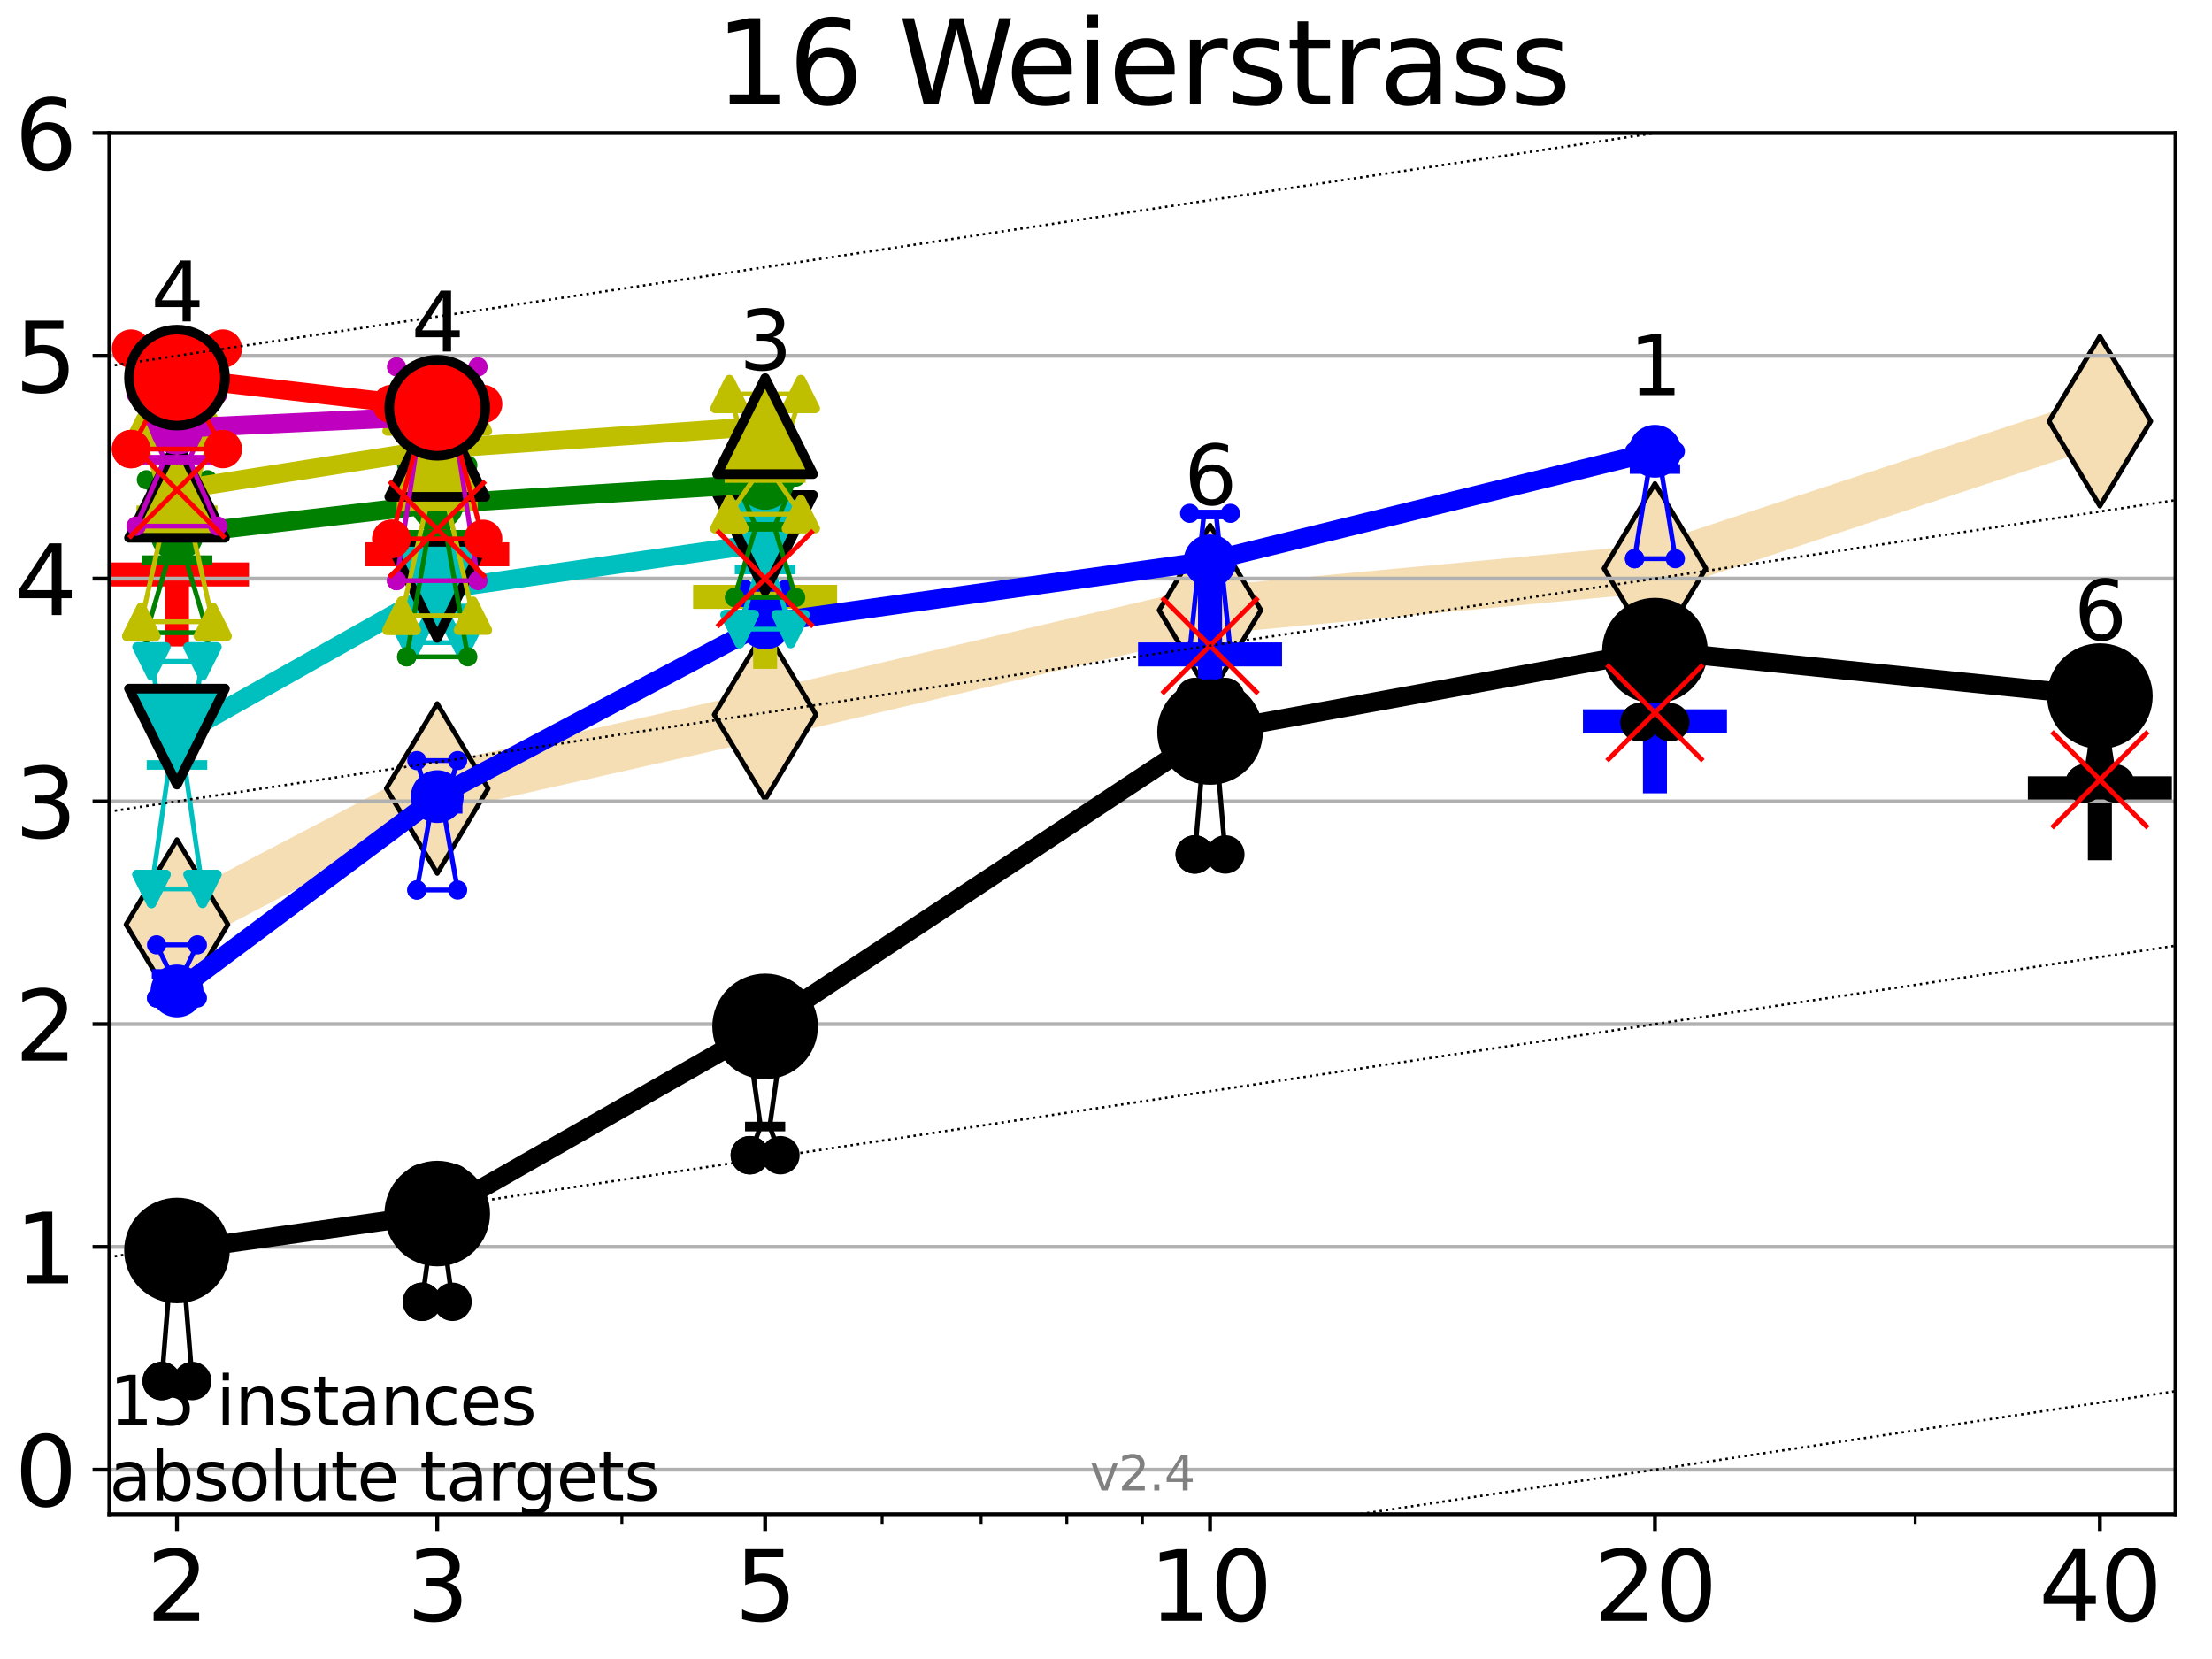 <?xml version="1.0" encoding="utf-8" standalone="no"?>
<!DOCTYPE svg PUBLIC "-//W3C//DTD SVG 1.1//EN"
  "http://www.w3.org/Graphics/SVG/1.1/DTD/svg11.dtd">
<svg height="345.6pt" version="1.1" viewBox="0 0 460.8 345.6" width="460.8pt" xmlns="http://www.w3.org/2000/svg" xmlns:xlink="http://www.w3.org/1999/xlink">
 <defs>
  <style type="text/css">*{stroke-linecap:butt;stroke-linejoin:round;}</style>
 </defs>
 <g id="figure_1">
  <g id="patch_1">
   <path d="M 0 345.6 
L 460.8 345.6 
L 460.8 0 
L 0 0 
z
" style="fill:#ffffff;"/>
  </g>
  <g id="axes_1">
   <g id="patch_2">
    <path d="M 22.78 315.44 
L 453.192 315.44 
L 453.192 27.72 
L 22.78 27.72 
z
" style="fill:#ffffff;"/>
   </g>
   <g id="line2d_1">
    <path clip-path="url(#p618c1ce03c)" d="M 36.868 192.595 
L 91.085 164.257 
L 159.39 148.871 
L 252.074 127.11 
L 344.758 118.412 
L 437.443 87.745 
" style="fill:none;stroke:#f5deb3;stroke-linecap:square;stroke-width:10;"/>
    <defs>
     <path d="M 0 17.678 
L 10.607 0 
L 0 -17.678 
L -10.607 0 
z
" id="m923b4167d9" style="stroke:#000000;stroke-linejoin:miter;"/>
    </defs>
    <g clip-path="url(#p618c1ce03c)">
     <use style="fill:#f5deb3;stroke:#000000;stroke-linejoin:miter;" x="36.868" xlink:href="#m923b4167d9" y="192.595"/>
     <use style="fill:#f5deb3;stroke:#000000;stroke-linejoin:miter;" x="91.085" xlink:href="#m923b4167d9" y="164.257"/>
     <use style="fill:#f5deb3;stroke:#000000;stroke-linejoin:miter;" x="159.39" xlink:href="#m923b4167d9" y="148.871"/>
     <use style="fill:#f5deb3;stroke:#000000;stroke-linejoin:miter;" x="252.074" xlink:href="#m923b4167d9" y="127.11"/>
     <use style="fill:#f5deb3;stroke:#000000;stroke-linejoin:miter;" x="344.758" xlink:href="#m923b4167d9" y="118.412"/>
     <use style="fill:#f5deb3;stroke:#000000;stroke-linejoin:miter;" x="437.443" xlink:href="#m923b4167d9" y="87.745"/>
    </g>
   </g>
   <g id="line2d_2">
    <defs>
     <path d="M -15 0 
L 15 0 
M 0 15 
L 0 -15 
" id="mfee69e4e46" style="stroke:#0000ff;stroke-width:5;"/>
    </defs>
    <g clip-path="url(#p618c1ce03c)">
     <use style="fill:#0000ff;stroke:#0000ff;stroke-width:5;" x="344.758" xlink:href="#mfee69e4e46" y="150.262"/>
    </g>
   </g>
   <g id="line2d_3">
    <defs>
     <path d="M -15 0 
L 15 0 
M 0 15 
L 0 -15 
" id="mc6252640e3" style="stroke:#000000;stroke-width:5;"/>
    </defs>
    <g clip-path="url(#p618c1ce03c)">
     <use style="stroke:#000000;stroke-width:5;" x="437.443" xlink:href="#mc6252640e3" y="164.209"/>
    </g>
   </g>
   <g id="line2d_4">
    <g clip-path="url(#p618c1ce03c)">
     <use style="fill:#0000ff;stroke:#0000ff;stroke-width:5;" x="252.074" xlink:href="#mfee69e4e46" y="136.332"/>
    </g>
   </g>
   <g id="line2d_5">
    <defs>
     <path d="M -15 0 
L 15 0 
M 0 15 
L 0 -15 
" id="mc9011e3da5" style="stroke:#ff0000;stroke-width:5;"/>
    </defs>
    <g clip-path="url(#p618c1ce03c)">
     <use style="fill:#ff0000;stroke:#ff0000;stroke-width:5;" x="91.085" xlink:href="#mc9011e3da5" y="115.47"/>
    </g>
   </g>
   <g id="line2d_6">
    <defs>
     <path d="M -15 0 
L 15 0 
M 0 15 
L 0 -15 
" id="m6ebddf5da9" style="stroke:#bfbf00;stroke-width:5;"/>
    </defs>
    <g clip-path="url(#p618c1ce03c)">
     <use style="fill:#bfbf00;stroke:#bfbf00;stroke-width:5;" x="159.39" xlink:href="#m6ebddf5da9" y="124.338"/>
    </g>
   </g>
   <g id="line2d_7">
    <g clip-path="url(#p618c1ce03c)">
     <use style="fill:#ff0000;stroke:#ff0000;stroke-width:5;" x="36.868" xlink:href="#mc9011e3da5" y="119.669"/>
    </g>
   </g>
   <g id="matplotlib.axis_1">
    <g id="xtick_1">
     <g id="line2d_8">
      <defs>
       <path d="M 0 0 
L 0 3.5 
" id="md96204195c" style="stroke:#000000;stroke-width:0.8;"/>
      </defs>
      <g>
       <use style="stroke:#000000;stroke-width:0.8;" x="36.868" xlink:href="#md96204195c" y="315.44"/>
      </g>
     </g>
     <g id="text_1">
      <!-- 2 -->
      <g transform="translate(30.506 337.637)scale(0.2 -0.2)">
       <defs>
        <path d="M 1228 531 
L 3431 531 
L 3431 0 
L 469 0 
L 469 531 
Q 828 903 1448 1529 
Q 2069 2156 2228 2338 
Q 2531 2678 2651 2914 
Q 2772 3150 2772 3378 
Q 2772 3750 2511 3984 
Q 2250 4219 1831 4219 
Q 1534 4219 1204 4116 
Q 875 4013 500 3803 
L 500 4441 
Q 881 4594 1212 4672 
Q 1544 4750 1819 4750 
Q 2544 4750 2975 4387 
Q 3406 4025 3406 3419 
Q 3406 3131 3298 2873 
Q 3191 2616 2906 2266 
Q 2828 2175 2409 1742 
Q 1991 1309 1228 531 
z
" id="DejaVuSans-32" transform="scale(0.016)"/>
       </defs>
       <use xlink:href="#DejaVuSans-32"/>
      </g>
     </g>
    </g>
    <g id="xtick_2">
     <g id="line2d_9">
      <g>
       <use style="stroke:#000000;stroke-width:0.8;" x="91.085" xlink:href="#md96204195c" y="315.44"/>
      </g>
     </g>
     <g id="text_2">
      <!-- 3 -->
      <g transform="translate(84.723 337.637)scale(0.2 -0.2)">
       <defs>
        <path d="M 2597 2516 
Q 3050 2419 3304 2112 
Q 3559 1806 3559 1356 
Q 3559 666 3084 287 
Q 2609 -91 1734 -91 
Q 1441 -91 1130 -33 
Q 819 25 488 141 
L 488 750 
Q 750 597 1062 519 
Q 1375 441 1716 441 
Q 2309 441 2620 675 
Q 2931 909 2931 1356 
Q 2931 1769 2642 2001 
Q 2353 2234 1838 2234 
L 1294 2234 
L 1294 2753 
L 1863 2753 
Q 2328 2753 2575 2939 
Q 2822 3125 2822 3475 
Q 2822 3834 2567 4026 
Q 2313 4219 1838 4219 
Q 1578 4219 1281 4162 
Q 984 4106 628 3988 
L 628 4550 
Q 988 4650 1302 4700 
Q 1616 4750 1894 4750 
Q 2613 4750 3031 4423 
Q 3450 4097 3450 3541 
Q 3450 3153 3228 2886 
Q 3006 2619 2597 2516 
z
" id="DejaVuSans-33" transform="scale(0.016)"/>
       </defs>
       <use xlink:href="#DejaVuSans-33"/>
      </g>
     </g>
    </g>
    <g id="xtick_3">
     <g id="line2d_10">
      <g>
       <use style="stroke:#000000;stroke-width:0.8;" x="159.39" xlink:href="#md96204195c" y="315.44"/>
      </g>
     </g>
     <g id="text_3">
      <!-- 5 -->
      <g transform="translate(153.028 337.637)scale(0.2 -0.2)">
       <defs>
        <path d="M 691 4666 
L 3169 4666 
L 3169 4134 
L 1269 4134 
L 1269 2991 
Q 1406 3038 1543 3061 
Q 1681 3084 1819 3084 
Q 2600 3084 3056 2656 
Q 3513 2228 3513 1497 
Q 3513 744 3044 326 
Q 2575 -91 1722 -91 
Q 1428 -91 1123 -41 
Q 819 9 494 109 
L 494 744 
Q 775 591 1075 516 
Q 1375 441 1709 441 
Q 2250 441 2565 725 
Q 2881 1009 2881 1497 
Q 2881 1984 2565 2268 
Q 2250 2553 1709 2553 
Q 1456 2553 1204 2497 
Q 953 2441 691 2322 
L 691 4666 
z
" id="DejaVuSans-35" transform="scale(0.016)"/>
       </defs>
       <use xlink:href="#DejaVuSans-35"/>
      </g>
     </g>
    </g>
    <g id="xtick_4">
     <g id="line2d_11">
      <g>
       <use style="stroke:#000000;stroke-width:0.8;" x="252.074" xlink:href="#md96204195c" y="315.44"/>
      </g>
     </g>
     <g id="text_4">
      <!-- 10 -->
      <g transform="translate(239.349 337.637)scale(0.2 -0.2)">
       <defs>
        <path d="M 794 531 
L 1825 531 
L 1825 4091 
L 703 3866 
L 703 4441 
L 1819 4666 
L 2450 4666 
L 2450 531 
L 3481 531 
L 3481 0 
L 794 0 
L 794 531 
z
" id="DejaVuSans-31" transform="scale(0.016)"/>
        <path d="M 2034 4250 
Q 1547 4250 1301 3770 
Q 1056 3291 1056 2328 
Q 1056 1369 1301 889 
Q 1547 409 2034 409 
Q 2525 409 2770 889 
Q 3016 1369 3016 2328 
Q 3016 3291 2770 3770 
Q 2525 4250 2034 4250 
z
M 2034 4750 
Q 2819 4750 3233 4129 
Q 3647 3509 3647 2328 
Q 3647 1150 3233 529 
Q 2819 -91 2034 -91 
Q 1250 -91 836 529 
Q 422 1150 422 2328 
Q 422 3509 836 4129 
Q 1250 4750 2034 4750 
z
" id="DejaVuSans-30" transform="scale(0.016)"/>
       </defs>
       <use xlink:href="#DejaVuSans-31"/>
       <use x="63.623" xlink:href="#DejaVuSans-30"/>
      </g>
     </g>
    </g>
    <g id="xtick_5">
     <g id="line2d_12">
      <g>
       <use style="stroke:#000000;stroke-width:0.8;" x="344.758" xlink:href="#md96204195c" y="315.44"/>
      </g>
     </g>
     <g id="text_5">
      <!-- 20 -->
      <g transform="translate(332.033 337.637)scale(0.2 -0.2)">
       <use xlink:href="#DejaVuSans-32"/>
       <use x="63.623" xlink:href="#DejaVuSans-30"/>
      </g>
     </g>
    </g>
    <g id="xtick_6">
     <g id="line2d_13">
      <g>
       <use style="stroke:#000000;stroke-width:0.8;" x="437.443" xlink:href="#md96204195c" y="315.44"/>
      </g>
     </g>
     <g id="text_6">
      <!-- 40 -->
      <g transform="translate(424.718 337.637)scale(0.2 -0.2)">
       <defs>
        <path d="M 2419 4116 
L 825 1625 
L 2419 1625 
L 2419 4116 
z
M 2253 4666 
L 3047 4666 
L 3047 1625 
L 3713 1625 
L 3713 1100 
L 3047 1100 
L 3047 0 
L 2419 0 
L 2419 1100 
L 313 1100 
L 313 1709 
L 2253 4666 
z
" id="DejaVuSans-34" transform="scale(0.016)"/>
       </defs>
       <use xlink:href="#DejaVuSans-34"/>
       <use x="63.623" xlink:href="#DejaVuSans-30"/>
      </g>
     </g>
    </g>
    <g id="xtick_7">
     <g id="line2d_14">
      <defs>
       <path d="M 0 0 
L 0 2 
" id="m3dfc9a1f8b" style="stroke:#000000;stroke-width:0.6;"/>
      </defs>
      <g>
       <use style="stroke:#000000;stroke-width:0.6;" x="129.552" xlink:href="#m3dfc9a1f8b" y="315.44"/>
      </g>
     </g>
    </g>
    <g id="xtick_8">
     <g id="line2d_15">
      <g>
       <use style="stroke:#000000;stroke-width:0.6;" x="183.769" xlink:href="#m3dfc9a1f8b" y="315.44"/>
      </g>
     </g>
    </g>
    <g id="xtick_9">
     <g id="line2d_16">
      <g>
       <use style="stroke:#000000;stroke-width:0.6;" x="204.381" xlink:href="#m3dfc9a1f8b" y="315.44"/>
      </g>
     </g>
    </g>
    <g id="xtick_10">
     <g id="line2d_17">
      <g>
       <use style="stroke:#000000;stroke-width:0.6;" x="222.237" xlink:href="#m3dfc9a1f8b" y="315.44"/>
      </g>
     </g>
    </g>
    <g id="xtick_11">
     <g id="line2d_18">
      <g>
       <use style="stroke:#000000;stroke-width:0.6;" x="237.986" xlink:href="#m3dfc9a1f8b" y="315.44"/>
      </g>
     </g>
    </g>
    <g id="xtick_12">
     <g id="line2d_19">
      <g>
       <use style="stroke:#000000;stroke-width:0.6;" x="398.975" xlink:href="#m3dfc9a1f8b" y="315.44"/>
      </g>
     </g>
    </g>
   </g>
   <g id="matplotlib.axis_2">
    <g id="ytick_1">
     <g id="line2d_20">
      <path clip-path="url(#p618c1ce03c)" d="M 22.78 306.159 
L 453.192 306.159 
" style="fill:none;stroke:#b0b0b0;stroke-linecap:square;stroke-width:0.8;"/>
     </g>
     <g id="line2d_21">
      <defs>
       <path d="M 0 0 
L -3.5 0 
" id="m80a69219ed" style="stroke:#000000;stroke-width:0.8;"/>
      </defs>
      <g>
       <use style="stroke:#000000;stroke-width:0.8;" x="22.78" xlink:href="#m80a69219ed" y="306.159"/>
      </g>
     </g>
     <g id="text_7">
      <!-- 0 -->
      <g transform="translate(3.055 313.757)scale(0.2 -0.2)">
       <use xlink:href="#DejaVuSans-30"/>
      </g>
     </g>
    </g>
    <g id="ytick_2">
     <g id="line2d_22">
      <path clip-path="url(#p618c1ce03c)" d="M 22.78 259.752 
L 453.192 259.752 
" style="fill:none;stroke:#b0b0b0;stroke-linecap:square;stroke-width:0.8;"/>
     </g>
     <g id="line2d_23">
      <g>
       <use style="stroke:#000000;stroke-width:0.8;" x="22.78" xlink:href="#m80a69219ed" y="259.752"/>
      </g>
     </g>
     <g id="text_8">
      <!-- 1 -->
      <g transform="translate(3.055 267.351)scale(0.2 -0.2)">
       <use xlink:href="#DejaVuSans-31"/>
      </g>
     </g>
    </g>
    <g id="ytick_3">
     <g id="line2d_24">
      <path clip-path="url(#p618c1ce03c)" d="M 22.78 213.346 
L 453.192 213.346 
" style="fill:none;stroke:#b0b0b0;stroke-linecap:square;stroke-width:0.8;"/>
     </g>
     <g id="line2d_25">
      <g>
       <use style="stroke:#000000;stroke-width:0.8;" x="22.78" xlink:href="#m80a69219ed" y="213.346"/>
      </g>
     </g>
     <g id="text_9">
      <!-- 2 -->
      <g transform="translate(3.055 220.944)scale(0.2 -0.2)">
       <use xlink:href="#DejaVuSans-32"/>
      </g>
     </g>
    </g>
    <g id="ytick_4">
     <g id="line2d_26">
      <path clip-path="url(#p618c1ce03c)" d="M 22.78 166.939 
L 453.192 166.939 
" style="fill:none;stroke:#b0b0b0;stroke-linecap:square;stroke-width:0.8;"/>
     </g>
     <g id="line2d_27">
      <g>
       <use style="stroke:#000000;stroke-width:0.8;" x="22.78" xlink:href="#m80a69219ed" y="166.939"/>
      </g>
     </g>
     <g id="text_10">
      <!-- 3 -->
      <g transform="translate(3.055 174.538)scale(0.2 -0.2)">
       <use xlink:href="#DejaVuSans-33"/>
      </g>
     </g>
    </g>
    <g id="ytick_5">
     <g id="line2d_28">
      <path clip-path="url(#p618c1ce03c)" d="M 22.78 120.533 
L 453.192 120.533 
" style="fill:none;stroke:#b0b0b0;stroke-linecap:square;stroke-width:0.8;"/>
     </g>
     <g id="line2d_29">
      <g>
       <use style="stroke:#000000;stroke-width:0.8;" x="22.78" xlink:href="#m80a69219ed" y="120.533"/>
      </g>
     </g>
     <g id="text_11">
      <!-- 4 -->
      <g transform="translate(3.055 128.131)scale(0.2 -0.2)">
       <use xlink:href="#DejaVuSans-34"/>
      </g>
     </g>
    </g>
    <g id="ytick_6">
     <g id="line2d_30">
      <path clip-path="url(#p618c1ce03c)" d="M 22.78 74.126 
L 453.192 74.126 
" style="fill:none;stroke:#b0b0b0;stroke-linecap:square;stroke-width:0.8;"/>
     </g>
     <g id="line2d_31">
      <g>
       <use style="stroke:#000000;stroke-width:0.8;" x="22.78" xlink:href="#m80a69219ed" y="74.126"/>
      </g>
     </g>
     <g id="text_12">
      <!-- 5 -->
      <g transform="translate(3.055 81.725)scale(0.2 -0.2)">
       <use xlink:href="#DejaVuSans-35"/>
      </g>
     </g>
    </g>
    <g id="ytick_7">
     <g id="line2d_32">
      <path clip-path="url(#p618c1ce03c)" d="M 22.78 27.72 
L 453.192 27.72 
" style="fill:none;stroke:#b0b0b0;stroke-linecap:square;stroke-width:0.8;"/>
     </g>
     <g id="line2d_33">
      <g>
       <use style="stroke:#000000;stroke-width:0.8;" x="22.78" xlink:href="#m80a69219ed" y="27.72"/>
      </g>
     </g>
     <g id="text_13">
      <!-- 6 -->
      <g transform="translate(3.055 35.318)scale(0.2 -0.2)">
       <defs>
        <path d="M 2113 2584 
Q 1688 2584 1439 2293 
Q 1191 2003 1191 1497 
Q 1191 994 1439 701 
Q 1688 409 2113 409 
Q 2538 409 2786 701 
Q 3034 994 3034 1497 
Q 3034 2003 2786 2293 
Q 2538 2584 2113 2584 
z
M 3366 4563 
L 3366 3988 
Q 3128 4100 2886 4159 
Q 2644 4219 2406 4219 
Q 1781 4219 1451 3797 
Q 1122 3375 1075 2522 
Q 1259 2794 1537 2939 
Q 1816 3084 2150 3084 
Q 2853 3084 3261 2657 
Q 3669 2231 3669 1497 
Q 3669 778 3244 343 
Q 2819 -91 2113 -91 
Q 1303 -91 875 529 
Q 447 1150 447 2328 
Q 447 3434 972 4092 
Q 1497 4750 2381 4750 
Q 2619 4750 2861 4703 
Q 3103 4656 3366 4563 
z
" id="DejaVuSans-36" transform="scale(0.016)"/>
       </defs>
       <use xlink:href="#DejaVuSans-36"/>
      </g>
     </g>
    </g>
   </g>
   <g id="line2d_34">
    <path clip-path="url(#p618c1ce03c)" d="M 33.682 287.692 
L 35.912 259.752 
L 33.682 254.465 
L 40.054 254.465 
L 37.824 259.752 
L 40.054 287.692 
L 33.682 287.692 
" style="fill:none;stroke:#000000;stroke-linecap:square;"/>
   </g>
   <g id="line2d_35">
    <path clip-path="url(#p618c1ce03c)" d="M 33.682 287.692 
L 40.054 287.692 
L 40.054 254.465 
L 33.682 254.465 
L 33.682 287.692 
" style="fill:none;"/>
    <defs>
     <path d="M 0 3 
C 0.796 3 1.559 2.684 2.121 2.121 
C 2.684 1.559 3 0.796 3 0 
C 3 -0.796 2.684 -1.559 2.121 -2.121 
C 1.559 -2.684 0.796 -3 0 -3 
C -0.796 -3 -1.559 -2.684 -2.121 -2.121 
C -2.684 -1.559 -3 -0.796 -3 0 
C -3 0.796 -2.684 1.559 -2.121 2.121 
C -1.559 2.684 -0.796 3 0 3 
z
" id="m9a9097cd44" style="stroke:#000000;stroke-width:2;"/>
    </defs>
    <g clip-path="url(#p618c1ce03c)">
     <use style="stroke:#000000;stroke-width:2;" x="33.682" xlink:href="#m9a9097cd44" y="287.692"/>
     <use style="stroke:#000000;stroke-width:2;" x="40.054" xlink:href="#m9a9097cd44" y="287.692"/>
     <use style="stroke:#000000;stroke-width:2;" x="40.054" xlink:href="#m9a9097cd44" y="254.465"/>
     <use style="stroke:#000000;stroke-width:2;" x="33.682" xlink:href="#m9a9097cd44" y="254.465"/>
     <use style="stroke:#000000;stroke-width:2;" x="33.682" xlink:href="#m9a9097cd44" y="287.692"/>
    </g>
   </g>
   <g id="line2d_36">
    <path clip-path="url(#p618c1ce03c)" d="M 33.682 259.752 
L 40.054 259.752 
" style="fill:none;stroke:#000000;stroke-linecap:square;stroke-width:2;"/>
   </g>
   <g id="line2d_37">
    <path clip-path="url(#p618c1ce03c)" d="M 87.899 271.199 
L 90.129 254.988 
L 87.899 246.466 
L 94.271 246.466 
L 92.041 254.988 
L 94.271 271.199 
L 87.899 271.199 
" style="fill:none;stroke:#000000;stroke-linecap:square;"/>
   </g>
   <g id="line2d_38">
    <path clip-path="url(#p618c1ce03c)" d="M 87.899 271.199 
L 94.271 271.199 
L 94.271 246.466 
L 87.899 246.466 
L 87.899 271.199 
" style="fill:none;"/>
    <g clip-path="url(#p618c1ce03c)">
     <use style="stroke:#000000;stroke-width:2;" x="87.899" xlink:href="#m9a9097cd44" y="271.199"/>
     <use style="stroke:#000000;stroke-width:2;" x="94.271" xlink:href="#m9a9097cd44" y="271.199"/>
     <use style="stroke:#000000;stroke-width:2;" x="94.271" xlink:href="#m9a9097cd44" y="246.466"/>
     <use style="stroke:#000000;stroke-width:2;" x="87.899" xlink:href="#m9a9097cd44" y="246.466"/>
     <use style="stroke:#000000;stroke-width:2;" x="87.899" xlink:href="#m9a9097cd44" y="271.199"/>
    </g>
   </g>
   <g id="line2d_39">
    <path clip-path="url(#p618c1ce03c)" d="M 87.899 254.988 
L 94.271 254.988 
" style="fill:none;stroke:#000000;stroke-linecap:square;stroke-width:2;"/>
   </g>
   <g id="line2d_40">
    <path clip-path="url(#p618c1ce03c)" d="M 156.204 240.65 
L 158.434 234.677 
L 156.204 218.824 
L 162.576 218.824 
L 160.346 234.677 
L 162.576 240.65 
L 156.204 240.65 
" style="fill:none;stroke:#000000;stroke-linecap:square;"/>
   </g>
   <g id="line2d_41">
    <path clip-path="url(#p618c1ce03c)" d="M 156.204 240.65 
L 162.576 240.65 
L 162.576 218.824 
L 156.204 218.824 
L 156.204 240.65 
" style="fill:none;"/>
    <g clip-path="url(#p618c1ce03c)">
     <use style="stroke:#000000;stroke-width:2;" x="156.204" xlink:href="#m9a9097cd44" y="240.65"/>
     <use style="stroke:#000000;stroke-width:2;" x="162.576" xlink:href="#m9a9097cd44" y="240.65"/>
     <use style="stroke:#000000;stroke-width:2;" x="162.576" xlink:href="#m9a9097cd44" y="218.824"/>
     <use style="stroke:#000000;stroke-width:2;" x="156.204" xlink:href="#m9a9097cd44" y="218.824"/>
     <use style="stroke:#000000;stroke-width:2;" x="156.204" xlink:href="#m9a9097cd44" y="240.65"/>
    </g>
   </g>
   <g id="line2d_42">
    <path clip-path="url(#p618c1ce03c)" d="M 156.204 234.677 
L 162.576 234.677 
" style="fill:none;stroke:#000000;stroke-linecap:square;stroke-width:2;"/>
   </g>
   <g id="line2d_43">
    <path clip-path="url(#p618c1ce03c)" d="M 248.888 178.001 
L 251.118 151.931 
L 248.888 145.183 
L 255.26 145.183 
L 253.03 151.931 
L 255.26 178.001 
L 248.888 178.001 
" style="fill:none;stroke:#000000;stroke-linecap:square;"/>
   </g>
   <g id="line2d_44">
    <path clip-path="url(#p618c1ce03c)" d="M 248.888 178.001 
L 255.26 178.001 
L 255.26 145.183 
L 248.888 145.183 
L 248.888 178.001 
" style="fill:none;"/>
    <g clip-path="url(#p618c1ce03c)">
     <use style="stroke:#000000;stroke-width:2;" x="248.888" xlink:href="#m9a9097cd44" y="178.001"/>
     <use style="stroke:#000000;stroke-width:2;" x="255.26" xlink:href="#m9a9097cd44" y="178.001"/>
     <use style="stroke:#000000;stroke-width:2;" x="255.26" xlink:href="#m9a9097cd44" y="145.183"/>
     <use style="stroke:#000000;stroke-width:2;" x="248.888" xlink:href="#m9a9097cd44" y="145.183"/>
     <use style="stroke:#000000;stroke-width:2;" x="248.888" xlink:href="#m9a9097cd44" y="178.001"/>
    </g>
   </g>
   <g id="line2d_45">
    <path clip-path="url(#p618c1ce03c)" d="M 248.888 151.931 
L 255.26 151.931 
" style="fill:none;stroke:#000000;stroke-linecap:square;stroke-width:2;"/>
   </g>
   <g id="line2d_46">
    <path clip-path="url(#p618c1ce03c)" d="M 341.572 150.458 
L 343.803 136.633 
L 341.572 132.128 
L 347.945 132.128 
L 345.714 136.633 
L 347.945 150.458 
L 341.572 150.458 
" style="fill:none;stroke:#000000;stroke-linecap:square;"/>
   </g>
   <g id="line2d_47">
    <path clip-path="url(#p618c1ce03c)" d="M 341.572 150.458 
L 347.945 150.458 
L 347.945 132.128 
L 341.572 132.128 
L 341.572 150.458 
" style="fill:none;"/>
    <g clip-path="url(#p618c1ce03c)">
     <use style="stroke:#000000;stroke-width:2;" x="341.572" xlink:href="#m9a9097cd44" y="150.458"/>
     <use style="stroke:#000000;stroke-width:2;" x="347.945" xlink:href="#m9a9097cd44" y="150.458"/>
     <use style="stroke:#000000;stroke-width:2;" x="347.945" xlink:href="#m9a9097cd44" y="132.128"/>
     <use style="stroke:#000000;stroke-width:2;" x="341.572" xlink:href="#m9a9097cd44" y="132.128"/>
     <use style="stroke:#000000;stroke-width:2;" x="341.572" xlink:href="#m9a9097cd44" y="150.458"/>
    </g>
   </g>
   <g id="line2d_48">
    <path clip-path="url(#p618c1ce03c)" d="M 341.572 136.633 
L 347.945 136.633 
" style="fill:none;stroke:#000000;stroke-linecap:square;stroke-width:2;"/>
   </g>
   <g id="line2d_49">
    <path clip-path="url(#p618c1ce03c)" d="M 434.257 163.203 
L 436.487 149.337 
L 434.257 140.378 
L 440.629 140.378 
L 438.398 149.337 
L 440.629 163.203 
L 434.257 163.203 
" style="fill:none;stroke:#000000;stroke-linecap:square;"/>
   </g>
   <g id="line2d_50">
    <path clip-path="url(#p618c1ce03c)" d="M 434.257 163.203 
L 440.629 163.203 
L 440.629 140.378 
L 434.257 140.378 
L 434.257 163.203 
" style="fill:none;"/>
    <g clip-path="url(#p618c1ce03c)">
     <use style="stroke:#000000;stroke-width:2;" x="434.257" xlink:href="#m9a9097cd44" y="163.203"/>
     <use style="stroke:#000000;stroke-width:2;" x="440.629" xlink:href="#m9a9097cd44" y="163.203"/>
     <use style="stroke:#000000;stroke-width:2;" x="440.629" xlink:href="#m9a9097cd44" y="140.378"/>
     <use style="stroke:#000000;stroke-width:2;" x="434.257" xlink:href="#m9a9097cd44" y="140.378"/>
     <use style="stroke:#000000;stroke-width:2;" x="434.257" xlink:href="#m9a9097cd44" y="163.203"/>
    </g>
   </g>
   <g id="line2d_51">
    <path clip-path="url(#p618c1ce03c)" d="M 434.257 149.337 
L 440.629 149.337 
" style="fill:none;stroke:#000000;stroke-linecap:square;stroke-width:2;"/>
   </g>
   <g id="line2d_52">
    <path clip-path="url(#p618c1ce03c)" d="M 36.868 260.505 
L 91.085 252.812 
" style="fill:none;stroke:#000000;stroke-linecap:square;stroke-width:4;"/>
   </g>
   <g id="line2d_53">
    <path clip-path="url(#p618c1ce03c)" d="M 91.085 252.812 
L 159.39 213.816 
" style="fill:none;stroke:#000000;stroke-linecap:square;stroke-width:4;"/>
   </g>
   <g id="line2d_54">
    <path clip-path="url(#p618c1ce03c)" d="M 159.39 213.816 
L 252.074 152.49 
" style="fill:none;stroke:#000000;stroke-linecap:square;stroke-width:4;"/>
   </g>
   <g id="line2d_55">
    <path clip-path="url(#p618c1ce03c)" d="M 252.074 152.49 
L 344.758 135.538 
" style="fill:none;stroke:#000000;stroke-linecap:square;stroke-width:4;"/>
   </g>
   <g id="line2d_56">
    <path clip-path="url(#p618c1ce03c)" d="M 344.758 135.538 
L 437.443 145.014 
" style="fill:none;stroke:#000000;stroke-linecap:square;stroke-width:4;"/>
   </g>
   <g id="line2d_57">
    <path clip-path="url(#p618c1ce03c)" d="M 36.868 260.505 
L 91.085 252.812 
L 159.39 213.816 
L 252.074 152.49 
L 344.758 135.538 
L 437.443 145.014 
" style="fill:none;"/>
    <defs>
     <path d="M 0 10 
C 2.652 10 5.196 8.946 7.071 7.071 
C 8.946 5.196 10 2.652 10 0 
C 10 -2.652 8.946 -5.196 7.071 -7.071 
C 5.196 -8.946 2.652 -10 0 -10 
C -2.652 -10 -5.196 -8.946 -7.071 -7.071 
C -8.946 -5.196 -10 -2.652 -10 0 
C -10 2.652 -8.946 5.196 -7.071 7.071 
C -5.196 8.946 -2.652 10 0 10 
z
" id="mda0443f4f8" style="stroke:#000000;stroke-width:2;"/>
    </defs>
    <g clip-path="url(#p618c1ce03c)">
     <use style="stroke:#000000;stroke-width:2;" x="36.868" xlink:href="#mda0443f4f8" y="260.505"/>
     <use style="stroke:#000000;stroke-width:2;" x="91.085" xlink:href="#mda0443f4f8" y="252.812"/>
     <use style="stroke:#000000;stroke-width:2;" x="159.39" xlink:href="#mda0443f4f8" y="213.816"/>
     <use style="stroke:#000000;stroke-width:2;" x="252.074" xlink:href="#mda0443f4f8" y="152.49"/>
     <use style="stroke:#000000;stroke-width:2;" x="344.758" xlink:href="#mda0443f4f8" y="135.538"/>
     <use style="stroke:#000000;stroke-width:2;" x="437.443" xlink:href="#mda0443f4f8" y="145.014"/>
    </g>
   </g>
   <g id="line2d_58">
    <path clip-path="url(#p618c1ce03c)" d="M 32.62 207.904 
L 35.594 202.89 
L 32.62 196.824 
L 41.116 196.824 
L 38.143 202.89 
L 41.116 207.904 
L 32.62 207.904 
" style="fill:none;stroke:#0000ff;stroke-linecap:square;"/>
   </g>
   <g id="line2d_59">
    <path clip-path="url(#p618c1ce03c)" d="M 32.62 207.904 
L 41.116 207.904 
L 41.116 196.824 
L 32.62 196.824 
L 32.62 207.904 
" style="fill:none;"/>
    <defs>
     <path d="M 0 1.5 
C 0.398 1.5 0.779 1.342 1.061 1.061 
C 1.342 0.779 1.5 0.398 1.5 0 
C 1.5 -0.398 1.342 -0.779 1.061 -1.061 
C 0.779 -1.342 0.398 -1.5 0 -1.5 
C -0.398 -1.5 -0.779 -1.342 -1.061 -1.061 
C -1.342 -0.779 -1.5 -0.398 -1.5 0 
C -1.5 0.398 -1.342 0.779 -1.061 1.061 
C -0.779 1.342 -0.398 1.5 0 1.5 
z
" id="me51ea83cba" style="stroke:#0000ff;"/>
    </defs>
    <g clip-path="url(#p618c1ce03c)">
     <use style="fill:#0000ff;stroke:#0000ff;" x="32.62" xlink:href="#me51ea83cba" y="207.904"/>
     <use style="fill:#0000ff;stroke:#0000ff;" x="41.116" xlink:href="#me51ea83cba" y="207.904"/>
     <use style="fill:#0000ff;stroke:#0000ff;" x="41.116" xlink:href="#me51ea83cba" y="196.824"/>
     <use style="fill:#0000ff;stroke:#0000ff;" x="32.62" xlink:href="#me51ea83cba" y="196.824"/>
     <use style="fill:#0000ff;stroke:#0000ff;" x="32.62" xlink:href="#me51ea83cba" y="207.904"/>
    </g>
   </g>
   <g id="line2d_60">
    <path clip-path="url(#p618c1ce03c)" d="M 32.62 202.89 
L 41.116 202.89 
" style="fill:none;stroke:#0000ff;stroke-linecap:square;stroke-width:2;"/>
   </g>
   <g id="line2d_61">
    <path clip-path="url(#p618c1ce03c)" d="M 86.837 185.406 
L 89.811 168.478 
L 86.837 158.443 
L 95.333 158.443 
L 92.359 168.478 
L 95.333 185.406 
L 86.837 185.406 
" style="fill:none;stroke:#0000ff;stroke-linecap:square;"/>
   </g>
   <g id="line2d_62">
    <path clip-path="url(#p618c1ce03c)" d="M 86.837 185.406 
L 95.333 185.406 
L 95.333 158.443 
L 86.837 158.443 
L 86.837 185.406 
" style="fill:none;"/>
    <g clip-path="url(#p618c1ce03c)">
     <use style="fill:#0000ff;stroke:#0000ff;" x="86.837" xlink:href="#me51ea83cba" y="185.406"/>
     <use style="fill:#0000ff;stroke:#0000ff;" x="95.333" xlink:href="#me51ea83cba" y="185.406"/>
     <use style="fill:#0000ff;stroke:#0000ff;" x="95.333" xlink:href="#me51ea83cba" y="158.443"/>
     <use style="fill:#0000ff;stroke:#0000ff;" x="86.837" xlink:href="#me51ea83cba" y="158.443"/>
     <use style="fill:#0000ff;stroke:#0000ff;" x="86.837" xlink:href="#me51ea83cba" y="185.406"/>
    </g>
   </g>
   <g id="line2d_63">
    <path clip-path="url(#p618c1ce03c)" d="M 86.837 168.478 
L 95.333 168.478 
" style="fill:none;stroke:#0000ff;stroke-linecap:square;stroke-width:2;"/>
   </g>
   <g id="line2d_64">
    <path clip-path="url(#p618c1ce03c)" d="M 155.142 130.093 
L 158.116 125.44 
L 155.142 122.766 
L 163.638 122.766 
L 160.665 125.44 
L 163.638 130.093 
L 155.142 130.093 
" style="fill:none;stroke:#0000ff;stroke-linecap:square;"/>
   </g>
   <g id="line2d_65">
    <path clip-path="url(#p618c1ce03c)" d="M 155.142 130.093 
L 163.638 130.093 
L 163.638 122.766 
L 155.142 122.766 
L 155.142 130.093 
" style="fill:none;"/>
    <g clip-path="url(#p618c1ce03c)">
     <use style="fill:#0000ff;stroke:#0000ff;" x="155.142" xlink:href="#me51ea83cba" y="130.093"/>
     <use style="fill:#0000ff;stroke:#0000ff;" x="163.638" xlink:href="#me51ea83cba" y="130.093"/>
     <use style="fill:#0000ff;stroke:#0000ff;" x="163.638" xlink:href="#me51ea83cba" y="122.766"/>
     <use style="fill:#0000ff;stroke:#0000ff;" x="155.142" xlink:href="#me51ea83cba" y="122.766"/>
     <use style="fill:#0000ff;stroke:#0000ff;" x="155.142" xlink:href="#me51ea83cba" y="130.093"/>
    </g>
   </g>
   <g id="line2d_66">
    <path clip-path="url(#p618c1ce03c)" d="M 155.142 125.44 
L 163.638 125.44 
" style="fill:none;stroke:#0000ff;stroke-linecap:square;stroke-width:2;"/>
   </g>
   <g id="line2d_67">
    <path clip-path="url(#p618c1ce03c)" d="M 247.826 135.749 
L 250.8 107.18 
L 247.826 106.937 
L 256.322 106.937 
L 253.349 107.18 
L 256.322 135.749 
L 247.826 135.749 
" style="fill:none;stroke:#0000ff;stroke-linecap:square;"/>
   </g>
   <g id="line2d_68">
    <path clip-path="url(#p618c1ce03c)" d="M 247.826 135.749 
L 256.322 135.749 
L 256.322 106.937 
L 247.826 106.937 
L 247.826 135.749 
" style="fill:none;"/>
    <g clip-path="url(#p618c1ce03c)">
     <use style="fill:#0000ff;stroke:#0000ff;" x="247.826" xlink:href="#me51ea83cba" y="135.749"/>
     <use style="fill:#0000ff;stroke:#0000ff;" x="256.322" xlink:href="#me51ea83cba" y="135.749"/>
     <use style="fill:#0000ff;stroke:#0000ff;" x="256.322" xlink:href="#me51ea83cba" y="106.937"/>
     <use style="fill:#0000ff;stroke:#0000ff;" x="247.826" xlink:href="#me51ea83cba" y="106.937"/>
     <use style="fill:#0000ff;stroke:#0000ff;" x="247.826" xlink:href="#me51ea83cba" y="135.749"/>
    </g>
   </g>
   <g id="line2d_69">
    <path clip-path="url(#p618c1ce03c)" d="M 247.826 107.18 
L 256.322 107.18 
" style="fill:none;stroke:#0000ff;stroke-linecap:square;stroke-width:2;"/>
   </g>
   <g id="line2d_70">
    <path clip-path="url(#p618c1ce03c)" d="M 340.51 116.381 
L 343.484 97.706 
L 340.51 94.009 
L 349.007 94.009 
L 346.033 97.706 
L 349.007 116.381 
L 340.51 116.381 
" style="fill:none;stroke:#0000ff;stroke-linecap:square;"/>
   </g>
   <g id="line2d_71">
    <path clip-path="url(#p618c1ce03c)" d="M 340.51 116.381 
L 349.007 116.381 
L 349.007 94.009 
L 340.51 94.009 
L 340.51 116.381 
" style="fill:none;"/>
    <g clip-path="url(#p618c1ce03c)">
     <use style="fill:#0000ff;stroke:#0000ff;" x="340.51" xlink:href="#me51ea83cba" y="116.381"/>
     <use style="fill:#0000ff;stroke:#0000ff;" x="349.007" xlink:href="#me51ea83cba" y="116.381"/>
     <use style="fill:#0000ff;stroke:#0000ff;" x="349.007" xlink:href="#me51ea83cba" y="94.009"/>
     <use style="fill:#0000ff;stroke:#0000ff;" x="340.51" xlink:href="#me51ea83cba" y="94.009"/>
     <use style="fill:#0000ff;stroke:#0000ff;" x="340.51" xlink:href="#me51ea83cba" y="116.381"/>
    </g>
   </g>
   <g id="line2d_72">
    <path clip-path="url(#p618c1ce03c)" d="M 340.51 97.706 
L 349.007 97.706 
" style="fill:none;stroke:#0000ff;stroke-linecap:square;stroke-width:2;"/>
   </g>
   <g id="line2d_73">
    <path clip-path="url(#p618c1ce03c)" d="M 36.868 206.431 
L 91.085 165.951 
" style="fill:none;stroke:#0000ff;stroke-linecap:square;stroke-width:4;"/>
   </g>
   <g id="line2d_74">
    <path clip-path="url(#p618c1ce03c)" d="M 91.085 165.951 
L 159.39 129.785 
" style="fill:none;stroke:#0000ff;stroke-linecap:square;stroke-width:4;"/>
   </g>
   <g id="line2d_75">
    <path clip-path="url(#p618c1ce03c)" d="M 159.39 129.785 
L 252.074 116.841 
" style="fill:none;stroke:#0000ff;stroke-linecap:square;stroke-width:4;"/>
   </g>
   <g id="line2d_76">
    <path clip-path="url(#p618c1ce03c)" d="M 252.074 116.841 
L 344.758 94.009 
" style="fill:none;stroke:#0000ff;stroke-linecap:square;stroke-width:4;"/>
   </g>
   <g id="line2d_77">
    <path clip-path="url(#p618c1ce03c)" d="M 36.868 206.431 
L 91.085 165.951 
L 159.39 129.785 
L 252.074 116.841 
L 344.758 94.009 
" style="fill:none;"/>
    <defs>
     <path d="M 0 5 
C 1.326 5 2.598 4.473 3.536 3.536 
C 4.473 2.598 5 1.326 5 0 
C 5 -1.326 4.473 -2.598 3.536 -3.536 
C 2.598 -4.473 1.326 -5 0 -5 
C -1.326 -5 -2.598 -4.473 -3.536 -3.536 
C -4.473 -2.598 -5 -1.326 -5 0 
C -5 1.326 -4.473 2.598 -3.536 3.536 
C -2.598 4.473 -1.326 5 0 5 
z
" id="m3d8b2bf164" style="stroke:#0000ff;"/>
    </defs>
    <g clip-path="url(#p618c1ce03c)">
     <use style="fill:#0000ff;stroke:#0000ff;" x="36.868" xlink:href="#m3d8b2bf164" y="206.431"/>
     <use style="fill:#0000ff;stroke:#0000ff;" x="91.085" xlink:href="#m3d8b2bf164" y="165.951"/>
     <use style="fill:#0000ff;stroke:#0000ff;" x="159.39" xlink:href="#m3d8b2bf164" y="129.785"/>
     <use style="fill:#0000ff;stroke:#0000ff;" x="252.074" xlink:href="#m3d8b2bf164" y="116.841"/>
     <use style="fill:#0000ff;stroke:#0000ff;" x="344.758" xlink:href="#m3d8b2bf164" y="94.009"/>
    </g>
   </g>
   <g id="line2d_78">
    <path clip-path="url(#p618c1ce03c)" d="M 31.558 185.181 
L 35.275 159.35 
L 31.558 137.771 
L 42.178 137.771 
L 38.461 159.35 
L 42.178 185.181 
L 31.558 185.181 
" style="fill:none;stroke:#00bfbf;stroke-linecap:square;"/>
   </g>
   <g id="line2d_79">
    <path clip-path="url(#p618c1ce03c)" d="M 31.558 185.181 
L 42.178 185.181 
L 42.178 137.771 
L 31.558 137.771 
L 31.558 185.181 
" style="fill:none;"/>
    <defs>
     <path d="M -0 3 
L 3 -3 
L -3 -3 
z
" id="m27b19f5f12" style="stroke:#00bfbf;stroke-linejoin:miter;stroke-width:2;"/>
    </defs>
    <g clip-path="url(#p618c1ce03c)">
     <use style="fill:#00bfbf;stroke:#00bfbf;stroke-linejoin:miter;stroke-width:2;" x="31.558" xlink:href="#m27b19f5f12" y="185.181"/>
     <use style="fill:#00bfbf;stroke:#00bfbf;stroke-linejoin:miter;stroke-width:2;" x="42.178" xlink:href="#m27b19f5f12" y="185.181"/>
     <use style="fill:#00bfbf;stroke:#00bfbf;stroke-linejoin:miter;stroke-width:2;" x="42.178" xlink:href="#m27b19f5f12" y="137.771"/>
     <use style="fill:#00bfbf;stroke:#00bfbf;stroke-linejoin:miter;stroke-width:2;" x="31.558" xlink:href="#m27b19f5f12" y="137.771"/>
     <use style="fill:#00bfbf;stroke:#00bfbf;stroke-linejoin:miter;stroke-width:2;" x="31.558" xlink:href="#m27b19f5f12" y="185.181"/>
    </g>
   </g>
   <g id="line2d_80">
    <path clip-path="url(#p618c1ce03c)" d="M 31.558 159.35 
L 42.178 159.35 
" style="fill:none;stroke:#00bfbf;stroke-linecap:square;stroke-width:2;"/>
   </g>
   <g id="line2d_81">
    <path clip-path="url(#p618c1ce03c)" d="M 85.775 133.872 
L 89.492 126.76 
L 85.775 115.002 
L 96.395 115.002 
L 92.678 126.76 
L 96.395 133.872 
L 85.775 133.872 
" style="fill:none;stroke:#00bfbf;stroke-linecap:square;"/>
   </g>
   <g id="line2d_82">
    <path clip-path="url(#p618c1ce03c)" d="M 85.775 133.872 
L 96.395 133.872 
L 96.395 115.002 
L 85.775 115.002 
L 85.775 133.872 
" style="fill:none;"/>
    <g clip-path="url(#p618c1ce03c)">
     <use style="fill:#00bfbf;stroke:#00bfbf;stroke-linejoin:miter;stroke-width:2;" x="85.775" xlink:href="#m27b19f5f12" y="133.872"/>
     <use style="fill:#00bfbf;stroke:#00bfbf;stroke-linejoin:miter;stroke-width:2;" x="96.395" xlink:href="#m27b19f5f12" y="133.872"/>
     <use style="fill:#00bfbf;stroke:#00bfbf;stroke-linejoin:miter;stroke-width:2;" x="96.395" xlink:href="#m27b19f5f12" y="115.002"/>
     <use style="fill:#00bfbf;stroke:#00bfbf;stroke-linejoin:miter;stroke-width:2;" x="85.775" xlink:href="#m27b19f5f12" y="115.002"/>
     <use style="fill:#00bfbf;stroke:#00bfbf;stroke-linejoin:miter;stroke-width:2;" x="85.775" xlink:href="#m27b19f5f12" y="133.872"/>
    </g>
   </g>
   <g id="line2d_83">
    <path clip-path="url(#p618c1ce03c)" d="M 85.775 126.76 
L 96.395 126.76 
" style="fill:none;stroke:#00bfbf;stroke-linecap:square;stroke-width:2;"/>
   </g>
   <g id="line2d_84">
    <path clip-path="url(#p618c1ce03c)" d="M 154.08 131.056 
L 157.797 118.618 
L 154.08 108.091 
L 164.7 108.091 
L 160.983 118.618 
L 164.7 131.056 
L 154.08 131.056 
" style="fill:none;stroke:#00bfbf;stroke-linecap:square;"/>
   </g>
   <g id="line2d_85">
    <path clip-path="url(#p618c1ce03c)" d="M 154.08 131.056 
L 164.7 131.056 
L 164.7 108.091 
L 154.08 108.091 
L 154.08 131.056 
" style="fill:none;"/>
    <g clip-path="url(#p618c1ce03c)">
     <use style="fill:#00bfbf;stroke:#00bfbf;stroke-linejoin:miter;stroke-width:2;" x="154.08" xlink:href="#m27b19f5f12" y="131.056"/>
     <use style="fill:#00bfbf;stroke:#00bfbf;stroke-linejoin:miter;stroke-width:2;" x="164.7" xlink:href="#m27b19f5f12" y="131.056"/>
     <use style="fill:#00bfbf;stroke:#00bfbf;stroke-linejoin:miter;stroke-width:2;" x="164.7" xlink:href="#m27b19f5f12" y="108.091"/>
     <use style="fill:#00bfbf;stroke:#00bfbf;stroke-linejoin:miter;stroke-width:2;" x="154.08" xlink:href="#m27b19f5f12" y="108.091"/>
     <use style="fill:#00bfbf;stroke:#00bfbf;stroke-linejoin:miter;stroke-width:2;" x="154.08" xlink:href="#m27b19f5f12" y="131.056"/>
    </g>
   </g>
   <g id="line2d_86">
    <path clip-path="url(#p618c1ce03c)" d="M 154.08 118.618 
L 164.7 118.618 
" style="fill:none;stroke:#00bfbf;stroke-linecap:square;stroke-width:2;"/>
   </g>
   <g id="line2d_87">
    <path clip-path="url(#p618c1ce03c)" d="M 36.868 153.452 
L 91.085 122.89 
" style="fill:none;stroke:#00bfbf;stroke-linecap:square;stroke-width:4;"/>
   </g>
   <g id="line2d_88">
    <path clip-path="url(#p618c1ce03c)" d="M 91.085 122.89 
L 159.39 113.114 
" style="fill:none;stroke:#00bfbf;stroke-linecap:square;stroke-width:4;"/>
   </g>
   <g id="line2d_89">
    <path clip-path="url(#p618c1ce03c)" d="M 36.868 153.452 
L 91.085 122.89 
L 159.39 113.114 
" style="fill:none;"/>
    <defs>
     <path d="M -0 10 
L 10 -10 
L -10 -10 
z
" id="m1e7453c886" style="stroke:#000000;stroke-linejoin:miter;stroke-width:2;"/>
    </defs>
    <g clip-path="url(#p618c1ce03c)">
     <use style="fill:#00bfbf;stroke:#000000;stroke-linejoin:miter;stroke-width:2;" x="36.868" xlink:href="#m1e7453c886" y="153.452"/>
     <use style="fill:#00bfbf;stroke:#000000;stroke-linejoin:miter;stroke-width:2;" x="91.085" xlink:href="#m1e7453c886" y="122.89"/>
     <use style="fill:#00bfbf;stroke:#000000;stroke-linejoin:miter;stroke-width:2;" x="159.39" xlink:href="#m1e7453c886" y="113.114"/>
    </g>
   </g>
   <g id="line2d_90">
    <path clip-path="url(#p618c1ce03c)" d="M 30.496 131.802 
L 34.957 116.688 
L 30.496 99.936 
L 43.24 99.936 
L 38.78 116.688 
L 43.24 131.802 
L 30.496 131.802 
" style="fill:none;stroke:#008000;stroke-linecap:square;"/>
   </g>
   <g id="line2d_91">
    <path clip-path="url(#p618c1ce03c)" d="M 30.496 131.802 
L 43.24 131.802 
L 43.24 99.936 
L 30.496 99.936 
L 30.496 131.802 
" style="fill:none;"/>
    <defs>
     <path d="M 0 1.5 
C 0.398 1.5 0.779 1.342 1.061 1.061 
C 1.342 0.779 1.5 0.398 1.5 0 
C 1.5 -0.398 1.342 -0.779 1.061 -1.061 
C 0.779 -1.342 0.398 -1.5 0 -1.5 
C -0.398 -1.5 -0.779 -1.342 -1.061 -1.061 
C -1.342 -0.779 -1.5 -0.398 -1.5 0 
C -1.5 0.398 -1.342 0.779 -1.061 1.061 
C -0.779 1.342 -0.398 1.5 0 1.5 
z
" id="m16bc7e49e2" style="stroke:#008000;"/>
    </defs>
    <g clip-path="url(#p618c1ce03c)">
     <use style="fill:#008000;stroke:#008000;" x="30.496" xlink:href="#m16bc7e49e2" y="131.802"/>
     <use style="fill:#008000;stroke:#008000;" x="43.24" xlink:href="#m16bc7e49e2" y="131.802"/>
     <use style="fill:#008000;stroke:#008000;" x="43.24" xlink:href="#m16bc7e49e2" y="99.936"/>
     <use style="fill:#008000;stroke:#008000;" x="30.496" xlink:href="#m16bc7e49e2" y="99.936"/>
     <use style="fill:#008000;stroke:#008000;" x="30.496" xlink:href="#m16bc7e49e2" y="131.802"/>
    </g>
   </g>
   <g id="line2d_92">
    <path clip-path="url(#p618c1ce03c)" d="M 30.496 116.688 
L 43.24 116.688 
" style="fill:none;stroke:#008000;stroke-linecap:square;stroke-width:2;"/>
   </g>
   <g id="line2d_93">
    <path clip-path="url(#p618c1ce03c)" d="M 84.713 136.827 
L 89.173 111.407 
L 84.713 96.894 
L 97.457 96.894 
L 92.997 111.407 
L 97.457 136.827 
L 84.713 136.827 
" style="fill:none;stroke:#008000;stroke-linecap:square;"/>
   </g>
   <g id="line2d_94">
    <path clip-path="url(#p618c1ce03c)" d="M 84.713 136.827 
L 97.457 136.827 
L 97.457 96.894 
L 84.713 96.894 
L 84.713 136.827 
" style="fill:none;"/>
    <g clip-path="url(#p618c1ce03c)">
     <use style="fill:#008000;stroke:#008000;" x="84.713" xlink:href="#m16bc7e49e2" y="136.827"/>
     <use style="fill:#008000;stroke:#008000;" x="97.457" xlink:href="#m16bc7e49e2" y="136.827"/>
     <use style="fill:#008000;stroke:#008000;" x="97.457" xlink:href="#m16bc7e49e2" y="96.894"/>
     <use style="fill:#008000;stroke:#008000;" x="84.713" xlink:href="#m16bc7e49e2" y="96.894"/>
     <use style="fill:#008000;stroke:#008000;" x="84.713" xlink:href="#m16bc7e49e2" y="136.827"/>
    </g>
   </g>
   <g id="line2d_95">
    <path clip-path="url(#p618c1ce03c)" d="M 84.713 111.407 
L 97.457 111.407 
" style="fill:none;stroke:#008000;stroke-linecap:square;stroke-width:2;"/>
   </g>
   <g id="line2d_96">
    <path clip-path="url(#p618c1ce03c)" d="M 153.018 124.45 
L 157.478 109.754 
L 153.018 99.392 
L 165.762 99.392 
L 161.302 109.754 
L 165.762 124.45 
L 153.018 124.45 
" style="fill:none;stroke:#008000;stroke-linecap:square;"/>
   </g>
   <g id="line2d_97">
    <path clip-path="url(#p618c1ce03c)" d="M 153.018 124.45 
L 165.762 124.45 
L 165.762 99.392 
L 153.018 99.392 
L 153.018 124.45 
" style="fill:none;"/>
    <g clip-path="url(#p618c1ce03c)">
     <use style="fill:#008000;stroke:#008000;" x="153.018" xlink:href="#m16bc7e49e2" y="124.45"/>
     <use style="fill:#008000;stroke:#008000;" x="165.762" xlink:href="#m16bc7e49e2" y="124.45"/>
     <use style="fill:#008000;stroke:#008000;" x="165.762" xlink:href="#m16bc7e49e2" y="99.392"/>
     <use style="fill:#008000;stroke:#008000;" x="153.018" xlink:href="#m16bc7e49e2" y="99.392"/>
     <use style="fill:#008000;stroke:#008000;" x="153.018" xlink:href="#m16bc7e49e2" y="124.45"/>
    </g>
   </g>
   <g id="line2d_98">
    <path clip-path="url(#p618c1ce03c)" d="M 153.018 109.754 
L 165.762 109.754 
" style="fill:none;stroke:#008000;stroke-linecap:square;stroke-width:2;"/>
   </g>
   <g id="line2d_99">
    <path clip-path="url(#p618c1ce03c)" d="M 36.868 111.328 
L 91.085 104.965 
" style="fill:none;stroke:#008000;stroke-linecap:square;stroke-width:4;"/>
   </g>
   <g id="line2d_100">
    <path clip-path="url(#p618c1ce03c)" d="M 91.085 104.965 
L 159.39 100.703 
" style="fill:none;stroke:#008000;stroke-linecap:square;stroke-width:4;"/>
   </g>
   <g id="line2d_101">
    <path clip-path="url(#p618c1ce03c)" d="M 36.868 111.328 
L 91.085 104.965 
L 159.39 100.703 
" style="fill:none;"/>
    <defs>
     <path d="M 0 5 
C 1.326 5 2.598 4.473 3.536 3.536 
C 4.473 2.598 5 1.326 5 0 
C 5 -1.326 4.473 -2.598 3.536 -3.536 
C 2.598 -4.473 1.326 -5 0 -5 
C -1.326 -5 -2.598 -4.473 -3.536 -3.536 
C -4.473 -2.598 -5 -1.326 -5 0 
C -5 1.326 -4.473 2.598 -3.536 3.536 
C -2.598 4.473 -1.326 5 0 5 
z
" id="ma25acac895" style="stroke:#008000;"/>
    </defs>
    <g clip-path="url(#p618c1ce03c)">
     <use style="fill:#008000;stroke:#008000;" x="36.868" xlink:href="#ma25acac895" y="111.328"/>
     <use style="fill:#008000;stroke:#008000;" x="91.085" xlink:href="#ma25acac895" y="104.965"/>
     <use style="fill:#008000;stroke:#008000;" x="159.39" xlink:href="#ma25acac895" y="100.703"/>
    </g>
   </g>
   <g id="line2d_102">
    <path clip-path="url(#p618c1ce03c)" d="M 29.434 129.516 
L 34.638 106.304 
L 29.434 89.941 
L 44.303 89.941 
L 39.099 106.304 
L 44.303 129.516 
L 29.434 129.516 
" style="fill:none;stroke:#bfbf00;stroke-linecap:square;"/>
   </g>
   <g id="line2d_103">
    <path clip-path="url(#p618c1ce03c)" d="M 29.434 129.516 
L 44.303 129.516 
L 44.303 89.941 
L 29.434 89.941 
L 29.434 129.516 
" style="fill:none;"/>
    <defs>
     <path d="M 0 -3 
L -3 3 
L 3 3 
z
" id="me77ed6ed19" style="stroke:#bfbf00;stroke-linejoin:miter;stroke-width:2;"/>
    </defs>
    <g clip-path="url(#p618c1ce03c)">
     <use style="fill:#bfbf00;stroke:#bfbf00;stroke-linejoin:miter;stroke-width:2;" x="29.434" xlink:href="#me77ed6ed19" y="129.516"/>
     <use style="fill:#bfbf00;stroke:#bfbf00;stroke-linejoin:miter;stroke-width:2;" x="44.303" xlink:href="#me77ed6ed19" y="129.516"/>
     <use style="fill:#bfbf00;stroke:#bfbf00;stroke-linejoin:miter;stroke-width:2;" x="44.303" xlink:href="#me77ed6ed19" y="89.941"/>
     <use style="fill:#bfbf00;stroke:#bfbf00;stroke-linejoin:miter;stroke-width:2;" x="29.434" xlink:href="#me77ed6ed19" y="89.941"/>
     <use style="fill:#bfbf00;stroke:#bfbf00;stroke-linejoin:miter;stroke-width:2;" x="29.434" xlink:href="#me77ed6ed19" y="129.516"/>
    </g>
   </g>
   <g id="line2d_104">
    <path clip-path="url(#p618c1ce03c)" d="M 29.434 106.304 
L 44.303 106.304 
" style="fill:none;stroke:#bfbf00;stroke-linecap:square;stroke-width:2;"/>
   </g>
   <g id="line2d_105">
    <path clip-path="url(#p618c1ce03c)" d="M 83.651 128.262 
L 88.855 105.447 
L 83.651 86.768 
L 98.519 86.768 
L 93.315 105.447 
L 98.519 128.262 
L 83.651 128.262 
" style="fill:none;stroke:#bfbf00;stroke-linecap:square;"/>
   </g>
   <g id="line2d_106">
    <path clip-path="url(#p618c1ce03c)" d="M 83.651 128.262 
L 98.519 128.262 
L 98.519 86.768 
L 83.651 86.768 
L 83.651 128.262 
" style="fill:none;"/>
    <g clip-path="url(#p618c1ce03c)">
     <use style="fill:#bfbf00;stroke:#bfbf00;stroke-linejoin:miter;stroke-width:2;" x="83.651" xlink:href="#me77ed6ed19" y="128.262"/>
     <use style="fill:#bfbf00;stroke:#bfbf00;stroke-linejoin:miter;stroke-width:2;" x="98.519" xlink:href="#me77ed6ed19" y="128.262"/>
     <use style="fill:#bfbf00;stroke:#bfbf00;stroke-linejoin:miter;stroke-width:2;" x="98.519" xlink:href="#me77ed6ed19" y="86.768"/>
     <use style="fill:#bfbf00;stroke:#bfbf00;stroke-linejoin:miter;stroke-width:2;" x="83.651" xlink:href="#me77ed6ed19" y="86.768"/>
     <use style="fill:#bfbf00;stroke:#bfbf00;stroke-linejoin:miter;stroke-width:2;" x="83.651" xlink:href="#me77ed6ed19" y="128.262"/>
    </g>
   </g>
   <g id="line2d_107">
    <path clip-path="url(#p618c1ce03c)" d="M 83.651 105.447 
L 98.519 105.447 
" style="fill:none;stroke:#bfbf00;stroke-linecap:square;stroke-width:2;"/>
   </g>
   <g id="line2d_108">
    <path clip-path="url(#p618c1ce03c)" d="M 151.956 107.119 
L 157.16 99.582 
L 151.956 82.077 
L 166.824 82.077 
L 161.62 99.582 
L 166.824 107.119 
L 151.956 107.119 
" style="fill:none;stroke:#bfbf00;stroke-linecap:square;"/>
   </g>
   <g id="line2d_109">
    <path clip-path="url(#p618c1ce03c)" d="M 151.956 107.119 
L 166.824 107.119 
L 166.824 82.077 
L 151.956 82.077 
L 151.956 107.119 
" style="fill:none;"/>
    <g clip-path="url(#p618c1ce03c)">
     <use style="fill:#bfbf00;stroke:#bfbf00;stroke-linejoin:miter;stroke-width:2;" x="151.956" xlink:href="#me77ed6ed19" y="107.119"/>
     <use style="fill:#bfbf00;stroke:#bfbf00;stroke-linejoin:miter;stroke-width:2;" x="166.824" xlink:href="#me77ed6ed19" y="107.119"/>
     <use style="fill:#bfbf00;stroke:#bfbf00;stroke-linejoin:miter;stroke-width:2;" x="166.824" xlink:href="#me77ed6ed19" y="82.077"/>
     <use style="fill:#bfbf00;stroke:#bfbf00;stroke-linejoin:miter;stroke-width:2;" x="151.956" xlink:href="#me77ed6ed19" y="82.077"/>
     <use style="fill:#bfbf00;stroke:#bfbf00;stroke-linejoin:miter;stroke-width:2;" x="151.956" xlink:href="#me77ed6ed19" y="107.119"/>
    </g>
   </g>
   <g id="line2d_110">
    <path clip-path="url(#p618c1ce03c)" d="M 151.956 99.582 
L 166.824 99.582 
" style="fill:none;stroke:#bfbf00;stroke-linecap:square;stroke-width:2;"/>
   </g>
   <g id="line2d_111">
    <path clip-path="url(#p618c1ce03c)" d="M 36.868 102.037 
L 91.085 93.497 
" style="fill:none;stroke:#bfbf00;stroke-linecap:square;stroke-width:4;"/>
   </g>
   <g id="line2d_112">
    <path clip-path="url(#p618c1ce03c)" d="M 91.085 93.497 
L 159.39 88.76 
" style="fill:none;stroke:#bfbf00;stroke-linecap:square;stroke-width:4;"/>
   </g>
   <g id="line2d_113">
    <path clip-path="url(#p618c1ce03c)" d="M 36.868 102.037 
L 91.085 93.497 
L 159.39 88.76 
" style="fill:none;"/>
    <defs>
     <path d="M 0 -10 
L -10 10 
L 10 10 
z
" id="m453a7d2ac5" style="stroke:#000000;stroke-linejoin:miter;stroke-width:2;"/>
    </defs>
    <g clip-path="url(#p618c1ce03c)">
     <use style="fill:#bfbf00;stroke:#000000;stroke-linejoin:miter;stroke-width:2;" x="36.868" xlink:href="#m453a7d2ac5" y="102.037"/>
     <use style="fill:#bfbf00;stroke:#000000;stroke-linejoin:miter;stroke-width:2;" x="91.085" xlink:href="#m453a7d2ac5" y="93.497"/>
     <use style="fill:#bfbf00;stroke:#000000;stroke-linejoin:miter;stroke-width:2;" x="159.39" xlink:href="#m453a7d2ac5" y="88.76"/>
    </g>
   </g>
   <g id="line2d_114">
    <path clip-path="url(#p618c1ce03c)" d="M 28.372 109.6 
L 34.319 95.76 
L 28.372 82.137 
L 45.365 82.137 
L 39.417 95.76 
L 45.365 109.6 
L 28.372 109.6 
" style="fill:none;stroke:#bf00bf;stroke-linecap:square;"/>
   </g>
   <g id="line2d_115">
    <path clip-path="url(#p618c1ce03c)" d="M 28.372 109.6 
L 45.365 109.6 
L 45.365 82.137 
L 28.372 82.137 
L 28.372 109.6 
" style="fill:none;"/>
    <defs>
     <path d="M 0 1.5 
C 0.398 1.5 0.779 1.342 1.061 1.061 
C 1.342 0.779 1.5 0.398 1.5 0 
C 1.5 -0.398 1.342 -0.779 1.061 -1.061 
C 0.779 -1.342 0.398 -1.5 0 -1.5 
C -0.398 -1.5 -0.779 -1.342 -1.061 -1.061 
C -1.342 -0.779 -1.5 -0.398 -1.5 0 
C -1.5 0.398 -1.342 0.779 -1.061 1.061 
C -0.779 1.342 -0.398 1.5 0 1.5 
z
" id="m357f275afb" style="stroke:#bf00bf;"/>
    </defs>
    <g clip-path="url(#p618c1ce03c)">
     <use style="fill:#bf00bf;stroke:#bf00bf;" x="28.372" xlink:href="#m357f275afb" y="109.6"/>
     <use style="fill:#bf00bf;stroke:#bf00bf;" x="45.365" xlink:href="#m357f275afb" y="109.6"/>
     <use style="fill:#bf00bf;stroke:#bf00bf;" x="45.365" xlink:href="#m357f275afb" y="82.137"/>
     <use style="fill:#bf00bf;stroke:#bf00bf;" x="28.372" xlink:href="#m357f275afb" y="82.137"/>
     <use style="fill:#bf00bf;stroke:#bf00bf;" x="28.372" xlink:href="#m357f275afb" y="109.6"/>
    </g>
   </g>
   <g id="line2d_116">
    <path clip-path="url(#p618c1ce03c)" d="M 28.372 95.76 
L 45.365 95.76 
" style="fill:none;stroke:#bf00bf;stroke-linecap:square;stroke-width:2;"/>
   </g>
   <g id="line2d_117">
    <path clip-path="url(#p618c1ce03c)" d="M 82.589 120.957 
L 88.536 81.849 
L 82.589 76.424 
L 99.581 76.424 
L 93.634 81.849 
L 99.581 120.957 
L 82.589 120.957 
" style="fill:none;stroke:#bf00bf;stroke-linecap:square;"/>
   </g>
   <g id="line2d_118">
    <path clip-path="url(#p618c1ce03c)" d="M 82.589 120.957 
L 99.581 120.957 
L 99.581 76.424 
L 82.589 76.424 
L 82.589 120.957 
" style="fill:none;"/>
    <g clip-path="url(#p618c1ce03c)">
     <use style="fill:#bf00bf;stroke:#bf00bf;" x="82.589" xlink:href="#m357f275afb" y="120.957"/>
     <use style="fill:#bf00bf;stroke:#bf00bf;" x="99.581" xlink:href="#m357f275afb" y="120.957"/>
     <use style="fill:#bf00bf;stroke:#bf00bf;" x="99.581" xlink:href="#m357f275afb" y="76.424"/>
     <use style="fill:#bf00bf;stroke:#bf00bf;" x="82.589" xlink:href="#m357f275afb" y="76.424"/>
     <use style="fill:#bf00bf;stroke:#bf00bf;" x="82.589" xlink:href="#m357f275afb" y="120.957"/>
    </g>
   </g>
   <g id="line2d_119">
    <path clip-path="url(#p618c1ce03c)" d="M 82.589 81.849 
L 99.581 81.849 
" style="fill:none;stroke:#bf00bf;stroke-linecap:square;stroke-width:2;"/>
   </g>
   <g id="line2d_120">
    <path clip-path="url(#p618c1ce03c)" d="M 36.868 89.212 
L 91.085 86.664 
" style="fill:none;stroke:#bf00bf;stroke-linecap:square;stroke-width:4;"/>
   </g>
   <g id="line2d_121">
    <path clip-path="url(#p618c1ce03c)" d="M 36.868 89.212 
L 91.085 86.664 
" style="fill:none;"/>
    <defs>
     <path d="M 0 5 
C 1.326 5 2.598 4.473 3.536 3.536 
C 4.473 2.598 5 1.326 5 0 
C 5 -1.326 4.473 -2.598 3.536 -3.536 
C 2.598 -4.473 1.326 -5 0 -5 
C -1.326 -5 -2.598 -4.473 -3.536 -3.536 
C -4.473 -2.598 -5 -1.326 -5 0 
C -5 1.326 -4.473 2.598 -3.536 3.536 
C -2.598 4.473 -1.326 5 0 5 
z
" id="m2c07838f0c" style="stroke:#bf00bf;"/>
    </defs>
    <g clip-path="url(#p618c1ce03c)">
     <use style="fill:#bf00bf;stroke:#bf00bf;" x="36.868" xlink:href="#m2c07838f0c" y="89.212"/>
     <use style="fill:#bf00bf;stroke:#bf00bf;" x="91.085" xlink:href="#m2c07838f0c" y="86.664"/>
    </g>
   </g>
   <g id="line2d_122">
    <path clip-path="url(#p618c1ce03c)" d="M 27.31 93.549 
L 34.001 80.95 
L 27.31 72.626 
L 46.427 72.626 
L 39.736 80.95 
L 46.427 93.549 
L 27.31 93.549 
" style="fill:none;stroke:#ff0000;stroke-linecap:square;"/>
   </g>
   <g id="line2d_123">
    <path clip-path="url(#p618c1ce03c)" d="M 27.31 93.549 
L 46.427 93.549 
L 46.427 72.626 
L 27.31 72.626 
L 27.31 93.549 
" style="fill:none;"/>
    <defs>
     <path d="M 0 3 
C 0.796 3 1.559 2.684 2.121 2.121 
C 2.684 1.559 3 0.796 3 0 
C 3 -0.796 2.684 -1.559 2.121 -2.121 
C 1.559 -2.684 0.796 -3 0 -3 
C -0.796 -3 -1.559 -2.684 -2.121 -2.121 
C -2.684 -1.559 -3 -0.796 -3 0 
C -3 0.796 -2.684 1.559 -2.121 2.121 
C -1.559 2.684 -0.796 3 0 3 
z
" id="m7df5358f72" style="stroke:#ff0000;stroke-width:2;"/>
    </defs>
    <g clip-path="url(#p618c1ce03c)">
     <use style="fill:#ff0000;stroke:#ff0000;stroke-width:2;" x="27.31" xlink:href="#m7df5358f72" y="93.549"/>
     <use style="fill:#ff0000;stroke:#ff0000;stroke-width:2;" x="46.427" xlink:href="#m7df5358f72" y="93.549"/>
     <use style="fill:#ff0000;stroke:#ff0000;stroke-width:2;" x="46.427" xlink:href="#m7df5358f72" y="72.626"/>
     <use style="fill:#ff0000;stroke:#ff0000;stroke-width:2;" x="27.31" xlink:href="#m7df5358f72" y="72.626"/>
     <use style="fill:#ff0000;stroke:#ff0000;stroke-width:2;" x="27.31" xlink:href="#m7df5358f72" y="93.549"/>
    </g>
   </g>
   <g id="line2d_124">
    <path clip-path="url(#p618c1ce03c)" d="M 27.31 80.95 
L 46.427 80.95 
" style="fill:none;stroke:#ff0000;stroke-linecap:square;stroke-width:2;"/>
   </g>
   <g id="line2d_125">
    <path clip-path="url(#p618c1ce03c)" d="M 81.527 112.259 
L 88.218 87.336 
L 81.527 84.159 
L 100.643 84.159 
L 93.953 87.336 
L 100.643 112.259 
L 81.527 112.259 
" style="fill:none;stroke:#ff0000;stroke-linecap:square;"/>
   </g>
   <g id="line2d_126">
    <path clip-path="url(#p618c1ce03c)" d="M 81.527 112.259 
L 100.643 112.259 
L 100.643 84.159 
L 81.527 84.159 
L 81.527 112.259 
" style="fill:none;"/>
    <g clip-path="url(#p618c1ce03c)">
     <use style="fill:#ff0000;stroke:#ff0000;stroke-width:2;" x="81.527" xlink:href="#m7df5358f72" y="112.259"/>
     <use style="fill:#ff0000;stroke:#ff0000;stroke-width:2;" x="100.643" xlink:href="#m7df5358f72" y="112.259"/>
     <use style="fill:#ff0000;stroke:#ff0000;stroke-width:2;" x="100.643" xlink:href="#m7df5358f72" y="84.159"/>
     <use style="fill:#ff0000;stroke:#ff0000;stroke-width:2;" x="81.527" xlink:href="#m7df5358f72" y="84.159"/>
     <use style="fill:#ff0000;stroke:#ff0000;stroke-width:2;" x="81.527" xlink:href="#m7df5358f72" y="112.259"/>
    </g>
   </g>
   <g id="line2d_127">
    <path clip-path="url(#p618c1ce03c)" d="M 81.527 87.336 
L 100.643 87.336 
" style="fill:none;stroke:#ff0000;stroke-linecap:square;stroke-width:2;"/>
   </g>
   <g id="line2d_128">
    <path clip-path="url(#p618c1ce03c)" d="M 36.868 78.668 
L 91.085 84.945 
" style="fill:none;stroke:#ff0000;stroke-linecap:square;stroke-width:4;"/>
   </g>
   <g id="line2d_129">
    <path clip-path="url(#p618c1ce03c)" d="M 36.868 78.668 
L 91.085 84.945 
" style="fill:none;"/>
    <defs>
     <path d="M 0 10 
C 2.652 10 5.196 8.946 7.071 7.071 
C 8.946 5.196 10 2.652 10 0 
C 10 -2.652 8.946 -5.196 7.071 -7.071 
C 5.196 -8.946 2.652 -10 0 -10 
C -2.652 -10 -5.196 -8.946 -7.071 -7.071 
C -8.946 -5.196 -10 -2.652 -10 0 
C -10 2.652 -8.946 5.196 -7.071 7.071 
C -5.196 8.946 -2.652 10 0 10 
z
" id="me99783afb4" style="stroke:#000000;stroke-width:2;"/>
    </defs>
    <g clip-path="url(#p618c1ce03c)">
     <use style="fill:#ff0000;stroke:#000000;stroke-width:2;" x="36.868" xlink:href="#me99783afb4" y="78.668"/>
     <use style="fill:#ff0000;stroke:#000000;stroke-width:2;" x="91.085" xlink:href="#me99783afb4" y="84.945"/>
    </g>
   </g>
   <g id="line2d_130"/>
   <g id="line2d_131"/>
   <g id="line2d_132"/>
   <g id="line2d_133"/>
   <g id="line2d_134"/>
   <g id="line2d_135"/>
   <g id="line2d_136"/>
   <g id="line2d_137">
    <defs>
     <path d="M -10 10 
L 10 -10 
M -10 -10 
L 10 10 
" id="m1a26d99579" style="stroke:#ff0000;"/>
    </defs>
    <g clip-path="url(#p618c1ce03c)">
     <use style="fill:#ff0000;stroke:#ff0000;" x="36.868" xlink:href="#m1a26d99579" y="102.066"/>
     <use style="fill:#ff0000;stroke:#ff0000;" x="91.085" xlink:href="#m1a26d99579" y="110.238"/>
     <use style="fill:#ff0000;stroke:#ff0000;" x="159.39" xlink:href="#m1a26d99579" y="120.533"/>
     <use style="fill:#ff0000;stroke:#ff0000;" x="252.074" xlink:href="#m1a26d99579" y="134.503"/>
     <use style="fill:#ff0000;stroke:#ff0000;" x="344.758" xlink:href="#m1a26d99579" y="148.472"/>
     <use style="fill:#ff0000;stroke:#ff0000;" x="437.443" xlink:href="#m1a26d99579" y="162.442"/>
    </g>
   </g>
   <g id="line2d_138">
    <path clip-path="url(#p618c1ce03c)" d="M 76.445 346.6 
L 461.8 288.518 
" style="fill:none;stroke:#000000;stroke-dasharray:0.5,0.825;stroke-dashoffset:0;stroke-width:0.5;"/>
   </g>
   <g id="line2d_139">
    <path clip-path="url(#p618c1ce03c)" d="M -1 265.46 
L 461.8 195.705 
" style="fill:none;stroke:#000000;stroke-dasharray:0.5,0.825;stroke-dashoffset:0;stroke-width:0.5;"/>
   </g>
   <g id="line2d_140">
    <path clip-path="url(#p618c1ce03c)" d="M -1 172.647 
L 461.8 102.892 
" style="fill:none;stroke:#000000;stroke-dasharray:0.5,0.825;stroke-dashoffset:0;stroke-width:0.5;"/>
   </g>
   <g id="line2d_141">
    <path clip-path="url(#p618c1ce03c)" d="M -1 79.834 
L 461.8 10.079 
" style="fill:none;stroke:#000000;stroke-dasharray:0.5,0.825;stroke-dashoffset:0;stroke-width:0.5;"/>
   </g>
   <g id="line2d_142">
    <path clip-path="url(#p618c1ce03c)" style="fill:none;stroke:#000000;stroke-dasharray:0.5,0.825;stroke-dashoffset:0;stroke-width:0.5;"/>
   </g>
   <g id="patch_3">
    <path d="M 22.78 315.44 
L 22.78 27.72 
" style="fill:none;stroke:#000000;stroke-linecap:square;stroke-linejoin:miter;stroke-width:0.8;"/>
   </g>
   <g id="patch_4">
    <path d="M 453.192 315.44 
L 453.192 27.72 
" style="fill:none;stroke:#000000;stroke-linecap:square;stroke-linejoin:miter;stroke-width:0.8;"/>
   </g>
   <g id="patch_5">
    <path d="M 22.78 315.44 
L 453.192 315.44 
" style="fill:none;stroke:#000000;stroke-linecap:square;stroke-linejoin:miter;stroke-width:0.8;"/>
   </g>
   <g id="patch_6">
    <path d="M 22.78 27.72 
L 453.192 27.72 
" style="fill:none;stroke:#000000;stroke-linecap:square;stroke-linejoin:miter;stroke-width:0.8;"/>
   </g>
   <g id="text_14">
    <!-- 1 -->
    <g transform="translate(339.35 82.301)scale(0.17 -0.17)">
     <use xlink:href="#DejaVuSans-31"/>
    </g>
   </g>
   <g id="text_15">
    <!-- 6 -->
    <g transform="translate(432.035 133.307)scale(0.17 -0.17)">
     <use xlink:href="#DejaVuSans-36"/>
    </g>
   </g>
   <g id="text_16">
    <!-- 6 -->
    <g transform="translate(246.666 105.134)scale(0.17 -0.17)">
     <use xlink:href="#DejaVuSans-36"/>
    </g>
   </g>
   <g id="text_17">
    <!-- 4 -->
    <g transform="translate(85.677 73.238)scale(0.17 -0.17)">
     <use xlink:href="#DejaVuSans-34"/>
    </g>
   </g>
   <g id="text_18">
    <!-- 3 -->
    <g transform="translate(153.982 77.053)scale(0.17 -0.17)">
     <use xlink:href="#DejaVuSans-33"/>
    </g>
   </g>
   <g id="text_19">
    <!-- 4 -->
    <g transform="translate(31.46 66.961)scale(0.17 -0.17)">
     <use xlink:href="#DejaVuSans-34"/>
    </g>
   </g>
   <g id="text_20">
    <!-- 15 instances -->
    <g transform="translate(22.78 296.851)scale(0.14 -0.14)">
     <defs>
      <path id="DejaVuSans-20" transform="scale(0.016)"/>
      <path d="M 603 3500 
L 1178 3500 
L 1178 0 
L 603 0 
L 603 3500 
z
M 603 4863 
L 1178 4863 
L 1178 4134 
L 603 4134 
L 603 4863 
z
" id="DejaVuSans-69" transform="scale(0.016)"/>
      <path d="M 3513 2113 
L 3513 0 
L 2938 0 
L 2938 2094 
Q 2938 2591 2744 2837 
Q 2550 3084 2163 3084 
Q 1697 3084 1428 2787 
Q 1159 2491 1159 1978 
L 1159 0 
L 581 0 
L 581 3500 
L 1159 3500 
L 1159 2956 
Q 1366 3272 1645 3428 
Q 1925 3584 2291 3584 
Q 2894 3584 3203 3211 
Q 3513 2838 3513 2113 
z
" id="DejaVuSans-6e" transform="scale(0.016)"/>
      <path d="M 2834 3397 
L 2834 2853 
Q 2591 2978 2328 3040 
Q 2066 3103 1784 3103 
Q 1356 3103 1142 2972 
Q 928 2841 928 2578 
Q 928 2378 1081 2264 
Q 1234 2150 1697 2047 
L 1894 2003 
Q 2506 1872 2764 1633 
Q 3022 1394 3022 966 
Q 3022 478 2636 193 
Q 2250 -91 1575 -91 
Q 1294 -91 989 -36 
Q 684 19 347 128 
L 347 722 
Q 666 556 975 473 
Q 1284 391 1588 391 
Q 1994 391 2212 530 
Q 2431 669 2431 922 
Q 2431 1156 2273 1281 
Q 2116 1406 1581 1522 
L 1381 1569 
Q 847 1681 609 1914 
Q 372 2147 372 2553 
Q 372 3047 722 3315 
Q 1072 3584 1716 3584 
Q 2034 3584 2315 3537 
Q 2597 3491 2834 3397 
z
" id="DejaVuSans-73" transform="scale(0.016)"/>
      <path d="M 1172 4494 
L 1172 3500 
L 2356 3500 
L 2356 3053 
L 1172 3053 
L 1172 1153 
Q 1172 725 1289 603 
Q 1406 481 1766 481 
L 2356 481 
L 2356 0 
L 1766 0 
Q 1100 0 847 248 
Q 594 497 594 1153 
L 594 3053 
L 172 3053 
L 172 3500 
L 594 3500 
L 594 4494 
L 1172 4494 
z
" id="DejaVuSans-74" transform="scale(0.016)"/>
      <path d="M 2194 1759 
Q 1497 1759 1228 1600 
Q 959 1441 959 1056 
Q 959 750 1161 570 
Q 1363 391 1709 391 
Q 2188 391 2477 730 
Q 2766 1069 2766 1631 
L 2766 1759 
L 2194 1759 
z
M 3341 1997 
L 3341 0 
L 2766 0 
L 2766 531 
Q 2569 213 2275 61 
Q 1981 -91 1556 -91 
Q 1019 -91 701 211 
Q 384 513 384 1019 
Q 384 1609 779 1909 
Q 1175 2209 1959 2209 
L 2766 2209 
L 2766 2266 
Q 2766 2663 2505 2880 
Q 2244 3097 1772 3097 
Q 1472 3097 1187 3025 
Q 903 2953 641 2809 
L 641 3341 
Q 956 3463 1253 3523 
Q 1550 3584 1831 3584 
Q 2591 3584 2966 3190 
Q 3341 2797 3341 1997 
z
" id="DejaVuSans-61" transform="scale(0.016)"/>
      <path d="M 3122 3366 
L 3122 2828 
Q 2878 2963 2633 3030 
Q 2388 3097 2138 3097 
Q 1578 3097 1268 2742 
Q 959 2388 959 1747 
Q 959 1106 1268 751 
Q 1578 397 2138 397 
Q 2388 397 2633 464 
Q 2878 531 3122 666 
L 3122 134 
Q 2881 22 2623 -34 
Q 2366 -91 2075 -91 
Q 1284 -91 818 406 
Q 353 903 353 1747 
Q 353 2603 823 3093 
Q 1294 3584 2113 3584 
Q 2378 3584 2631 3529 
Q 2884 3475 3122 3366 
z
" id="DejaVuSans-63" transform="scale(0.016)"/>
      <path d="M 3597 1894 
L 3597 1613 
L 953 1613 
Q 991 1019 1311 708 
Q 1631 397 2203 397 
Q 2534 397 2845 478 
Q 3156 559 3463 722 
L 3463 178 
Q 3153 47 2828 -22 
Q 2503 -91 2169 -91 
Q 1331 -91 842 396 
Q 353 884 353 1716 
Q 353 2575 817 3079 
Q 1281 3584 2069 3584 
Q 2775 3584 3186 3129 
Q 3597 2675 3597 1894 
z
M 3022 2063 
Q 3016 2534 2758 2815 
Q 2500 3097 2075 3097 
Q 1594 3097 1305 2825 
Q 1016 2553 972 2059 
L 3022 2063 
z
" id="DejaVuSans-65" transform="scale(0.016)"/>
     </defs>
     <use xlink:href="#DejaVuSans-31"/>
     <use x="63.623" xlink:href="#DejaVuSans-35"/>
     <use x="127.246" xlink:href="#DejaVuSans-20"/>
     <use x="159.033" xlink:href="#DejaVuSans-69"/>
     <use x="186.816" xlink:href="#DejaVuSans-6e"/>
     <use x="250.195" xlink:href="#DejaVuSans-73"/>
     <use x="302.295" xlink:href="#DejaVuSans-74"/>
     <use x="341.504" xlink:href="#DejaVuSans-61"/>
     <use x="402.783" xlink:href="#DejaVuSans-6e"/>
     <use x="466.162" xlink:href="#DejaVuSans-63"/>
     <use x="521.143" xlink:href="#DejaVuSans-65"/>
     <use x="582.666" xlink:href="#DejaVuSans-73"/>
    </g>
    <!-- absolute targets -->
    <g transform="translate(22.78 312.528)scale(0.14 -0.14)">
     <defs>
      <path d="M 3116 1747 
Q 3116 2381 2855 2742 
Q 2594 3103 2138 3103 
Q 1681 3103 1420 2742 
Q 1159 2381 1159 1747 
Q 1159 1113 1420 752 
Q 1681 391 2138 391 
Q 2594 391 2855 752 
Q 3116 1113 3116 1747 
z
M 1159 2969 
Q 1341 3281 1617 3432 
Q 1894 3584 2278 3584 
Q 2916 3584 3314 3078 
Q 3713 2572 3713 1747 
Q 3713 922 3314 415 
Q 2916 -91 2278 -91 
Q 1894 -91 1617 61 
Q 1341 213 1159 525 
L 1159 0 
L 581 0 
L 581 4863 
L 1159 4863 
L 1159 2969 
z
" id="DejaVuSans-62" transform="scale(0.016)"/>
      <path d="M 1959 3097 
Q 1497 3097 1228 2736 
Q 959 2375 959 1747 
Q 959 1119 1226 758 
Q 1494 397 1959 397 
Q 2419 397 2687 759 
Q 2956 1122 2956 1747 
Q 2956 2369 2687 2733 
Q 2419 3097 1959 3097 
z
M 1959 3584 
Q 2709 3584 3137 3096 
Q 3566 2609 3566 1747 
Q 3566 888 3137 398 
Q 2709 -91 1959 -91 
Q 1206 -91 779 398 
Q 353 888 353 1747 
Q 353 2609 779 3096 
Q 1206 3584 1959 3584 
z
" id="DejaVuSans-6f" transform="scale(0.016)"/>
      <path d="M 603 4863 
L 1178 4863 
L 1178 0 
L 603 0 
L 603 4863 
z
" id="DejaVuSans-6c" transform="scale(0.016)"/>
      <path d="M 544 1381 
L 544 3500 
L 1119 3500 
L 1119 1403 
Q 1119 906 1312 657 
Q 1506 409 1894 409 
Q 2359 409 2629 706 
Q 2900 1003 2900 1516 
L 2900 3500 
L 3475 3500 
L 3475 0 
L 2900 0 
L 2900 538 
Q 2691 219 2414 64 
Q 2138 -91 1772 -91 
Q 1169 -91 856 284 
Q 544 659 544 1381 
z
M 1991 3584 
L 1991 3584 
z
" id="DejaVuSans-75" transform="scale(0.016)"/>
      <path d="M 2631 2963 
Q 2534 3019 2420 3045 
Q 2306 3072 2169 3072 
Q 1681 3072 1420 2755 
Q 1159 2438 1159 1844 
L 1159 0 
L 581 0 
L 581 3500 
L 1159 3500 
L 1159 2956 
Q 1341 3275 1631 3429 
Q 1922 3584 2338 3584 
Q 2397 3584 2469 3576 
Q 2541 3569 2628 3553 
L 2631 2963 
z
" id="DejaVuSans-72" transform="scale(0.016)"/>
      <path d="M 2906 1791 
Q 2906 2416 2648 2759 
Q 2391 3103 1925 3103 
Q 1463 3103 1205 2759 
Q 947 2416 947 1791 
Q 947 1169 1205 825 
Q 1463 481 1925 481 
Q 2391 481 2648 825 
Q 2906 1169 2906 1791 
z
M 3481 434 
Q 3481 -459 3084 -895 
Q 2688 -1331 1869 -1331 
Q 1566 -1331 1297 -1286 
Q 1028 -1241 775 -1147 
L 775 -588 
Q 1028 -725 1275 -790 
Q 1522 -856 1778 -856 
Q 2344 -856 2625 -561 
Q 2906 -266 2906 331 
L 2906 616 
Q 2728 306 2450 153 
Q 2172 0 1784 0 
Q 1141 0 747 490 
Q 353 981 353 1791 
Q 353 2603 747 3093 
Q 1141 3584 1784 3584 
Q 2172 3584 2450 3431 
Q 2728 3278 2906 2969 
L 2906 3500 
L 3481 3500 
L 3481 434 
z
" id="DejaVuSans-67" transform="scale(0.016)"/>
     </defs>
     <use xlink:href="#DejaVuSans-61"/>
     <use x="61.279" xlink:href="#DejaVuSans-62"/>
     <use x="124.756" xlink:href="#DejaVuSans-73"/>
     <use x="176.855" xlink:href="#DejaVuSans-6f"/>
     <use x="238.037" xlink:href="#DejaVuSans-6c"/>
     <use x="265.82" xlink:href="#DejaVuSans-75"/>
     <use x="329.199" xlink:href="#DejaVuSans-74"/>
     <use x="368.408" xlink:href="#DejaVuSans-65"/>
     <use x="429.932" xlink:href="#DejaVuSans-20"/>
     <use x="461.719" xlink:href="#DejaVuSans-74"/>
     <use x="500.928" xlink:href="#DejaVuSans-61"/>
     <use x="562.207" xlink:href="#DejaVuSans-72"/>
     <use x="601.57" xlink:href="#DejaVuSans-67"/>
     <use x="665.047" xlink:href="#DejaVuSans-65"/>
     <use x="726.57" xlink:href="#DejaVuSans-74"/>
     <use x="765.779" xlink:href="#DejaVuSans-73"/>
    </g>
   </g>
   <g id="text_21">
    <!-- v2.4 -->
    <g style="fill:#808080;" transform="translate(227.075 310.483)scale(0.1 -0.1)">
     <defs>
      <path d="M 191 3500 
L 800 3500 
L 1894 563 
L 2988 3500 
L 3597 3500 
L 2284 0 
L 1503 0 
L 191 3500 
z
" id="DejaVuSans-76" transform="scale(0.016)"/>
      <path d="M 684 794 
L 1344 794 
L 1344 0 
L 684 0 
L 684 794 
z
" id="DejaVuSans-2e" transform="scale(0.016)"/>
     </defs>
     <use xlink:href="#DejaVuSans-76"/>
     <use x="59.18" xlink:href="#DejaVuSans-32"/>
     <use x="122.803" xlink:href="#DejaVuSans-2e"/>
     <use x="154.59" xlink:href="#DejaVuSans-34"/>
    </g>
   </g>
   <g id="text_22">
    <!-- 16 Weierstrass -->
    <g transform="translate(148.963 21.72)scale(0.24 -0.24)">
     <defs>
      <path d="M 213 4666 
L 850 4666 
L 1831 722 
L 2809 4666 
L 3519 4666 
L 4500 722 
L 5478 4666 
L 6119 4666 
L 4947 0 
L 4153 0 
L 3169 4050 
L 2175 0 
L 1381 0 
L 213 4666 
z
" id="DejaVuSans-57" transform="scale(0.016)"/>
     </defs>
     <use xlink:href="#DejaVuSans-31"/>
     <use x="63.623" xlink:href="#DejaVuSans-36"/>
     <use x="127.246" xlink:href="#DejaVuSans-20"/>
     <use x="159.033" xlink:href="#DejaVuSans-57"/>
     <use x="252.035" xlink:href="#DejaVuSans-65"/>
     <use x="313.559" xlink:href="#DejaVuSans-69"/>
     <use x="341.342" xlink:href="#DejaVuSans-65"/>
     <use x="402.865" xlink:href="#DejaVuSans-72"/>
     <use x="443.979" xlink:href="#DejaVuSans-73"/>
     <use x="496.078" xlink:href="#DejaVuSans-74"/>
     <use x="535.287" xlink:href="#DejaVuSans-72"/>
     <use x="576.4" xlink:href="#DejaVuSans-61"/>
     <use x="637.68" xlink:href="#DejaVuSans-73"/>
     <use x="689.779" xlink:href="#DejaVuSans-73"/>
    </g>
   </g>
  </g>
 </g>
 <defs>
  <clipPath id="p618c1ce03c">
   <rect height="287.72" width="430.412" x="22.78" y="27.72"/>
  </clipPath>
 </defs>
</svg>

